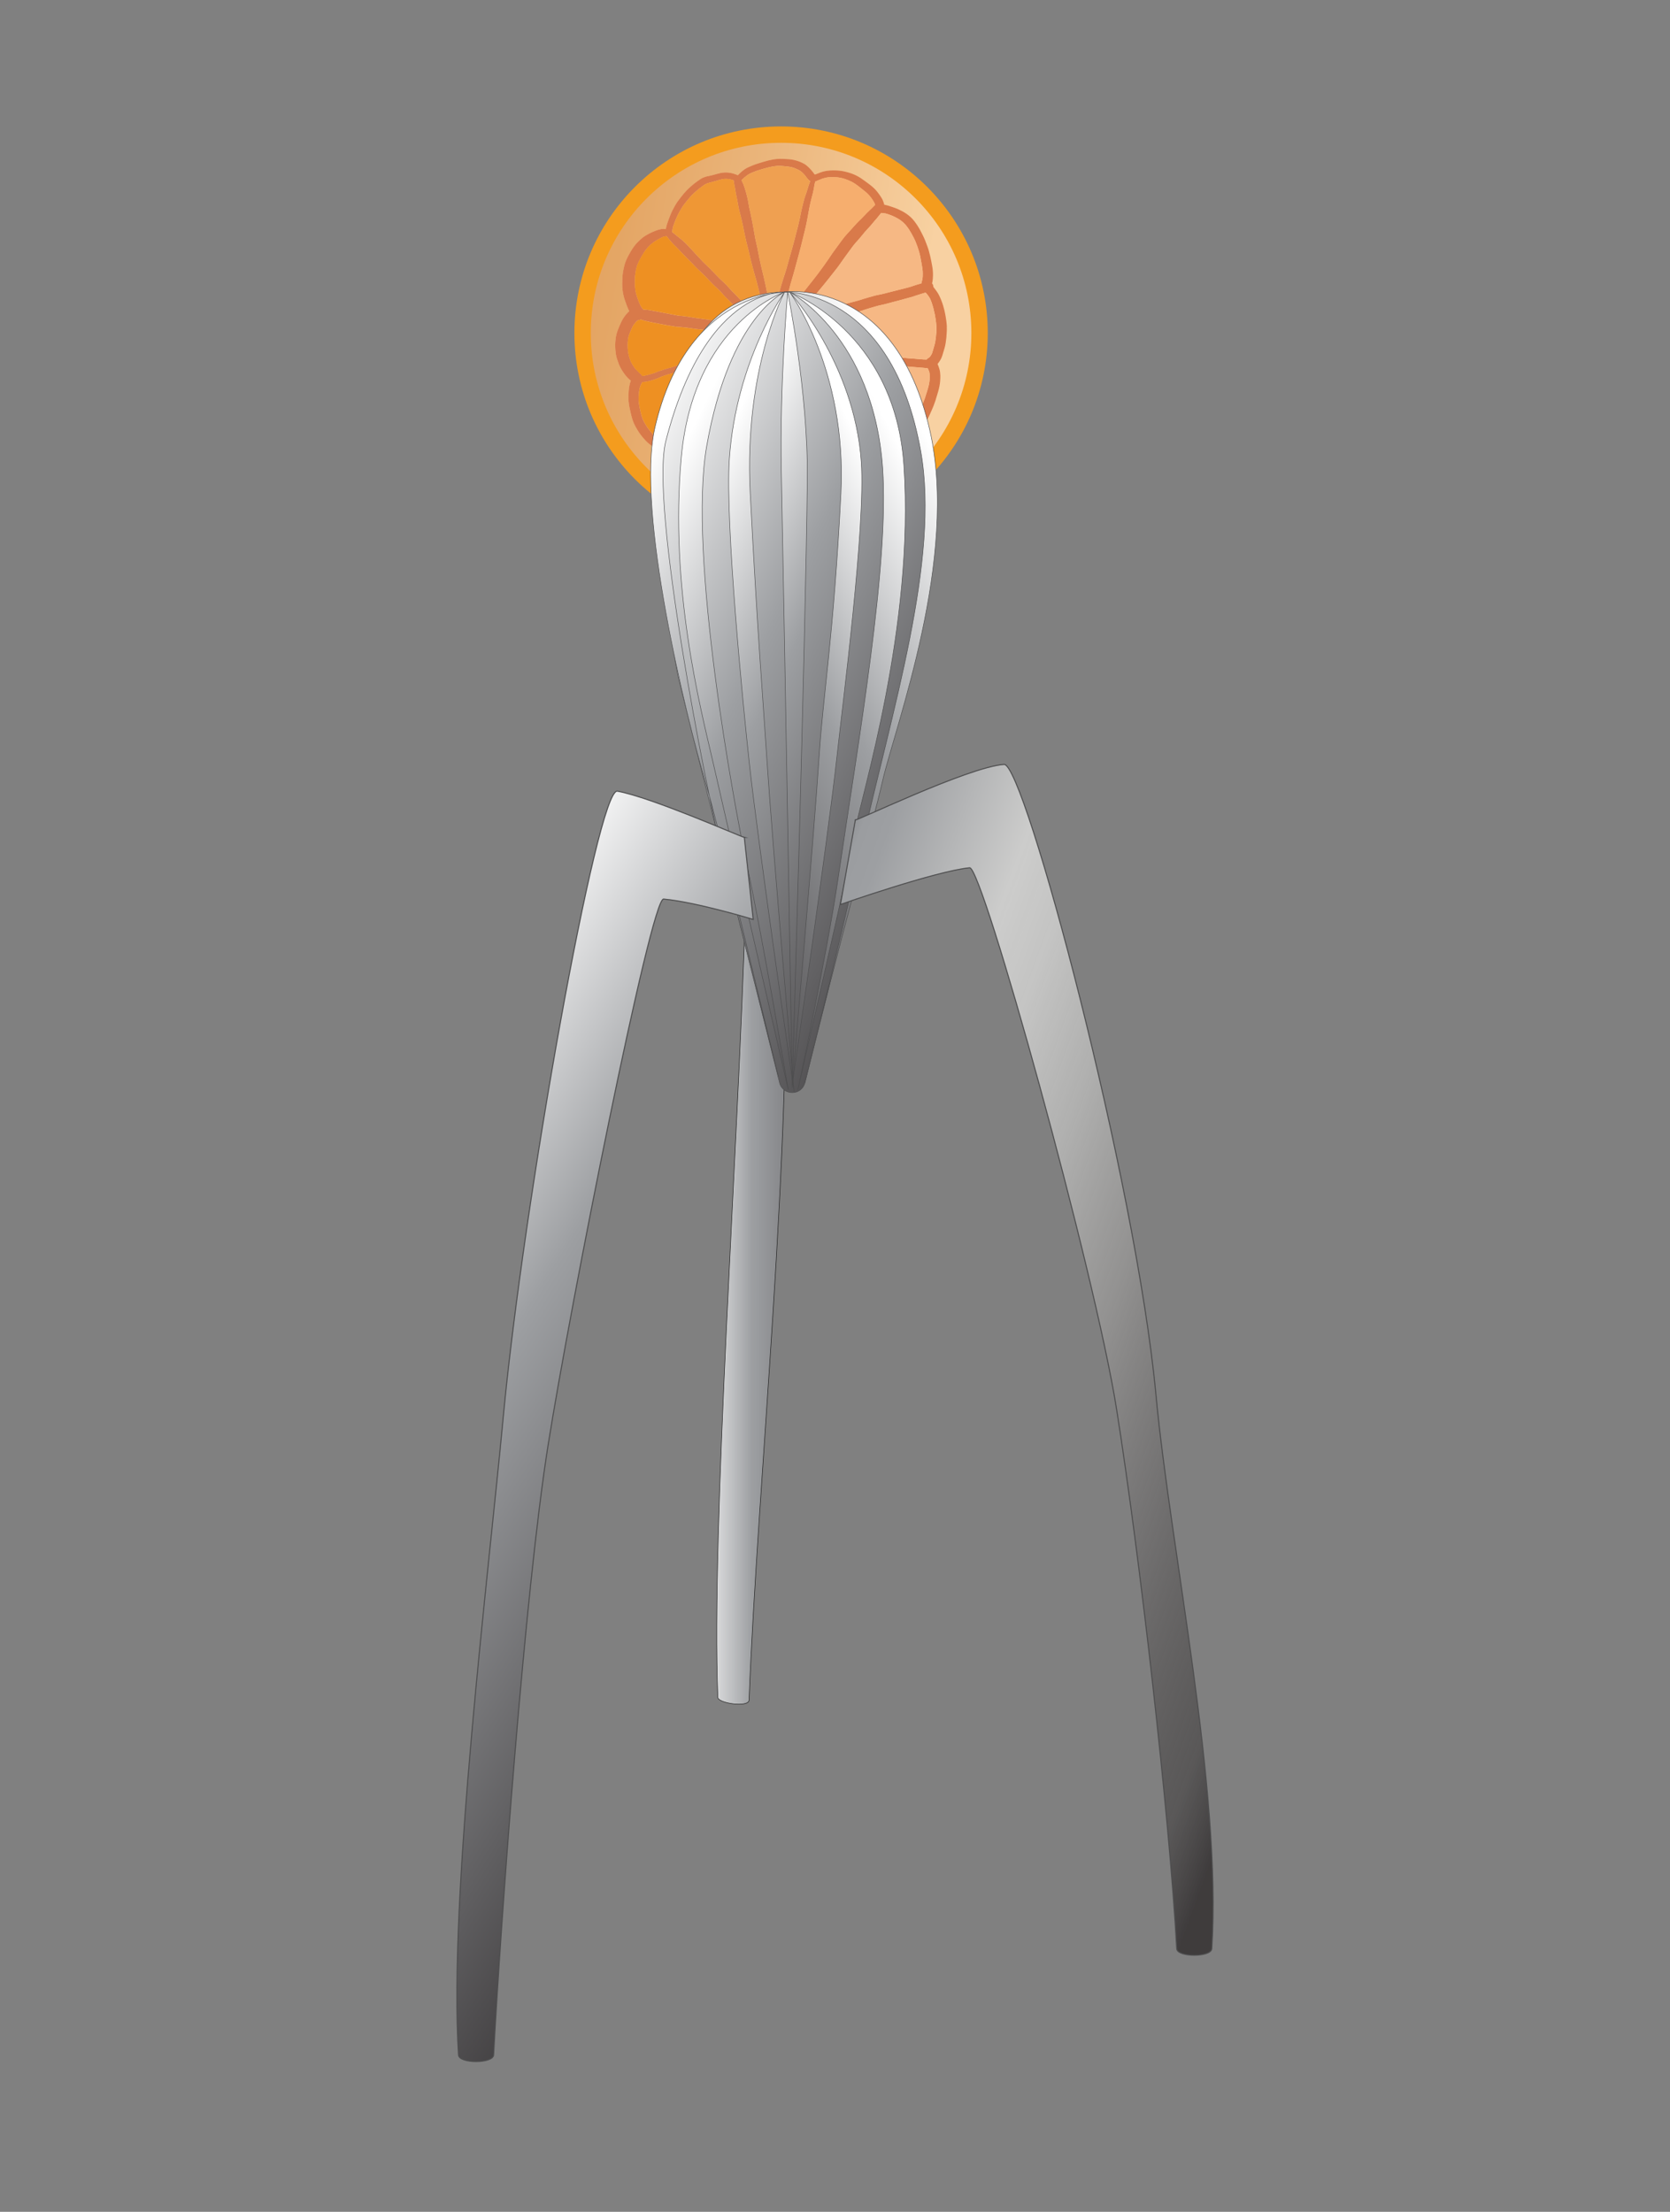 <?xml version="1.0" encoding="UTF-8"?>
<svg id="Camada_1" data-name="Camada 1" xmlns="http://www.w3.org/2000/svg" version="1.1" xmlns:xlink="http://www.w3.org/1999/xlink" viewBox="0 0 815.29 1080">
  <rect x="0" y="0" width="815.29" height="1080" fill="#808080" stroke="none"/>
  <defs>
    <style>
      .cls-1 {
        fill: url(#Gradiente_sem_nome_78-7);
      }

      .cls-1, .cls-2, .cls-3, .cls-4, .cls-5, .cls-6, .cls-7, .cls-8, .cls-9, .cls-10, .cls-11, .cls-12 {
        stroke-miterlimit: 10;
      }

      .cls-1, .cls-2, .cls-4, .cls-5, .cls-7, .cls-8, .cls-9, .cls-11, .cls-12 {
        stroke-width: .25px;
      }

      .cls-1, .cls-2, .cls-5, .cls-6, .cls-7, .cls-8, .cls-9, .cls-10, .cls-11, .cls-12 {
        stroke: #4d4d4e;
      }

      .cls-13 {
        fill: #f6ae6e;
      }

      .cls-13, .cls-14, .cls-15, .cls-16, .cls-17, .cls-18, .cls-19 {
        stroke-width: 0px;
      }

      .cls-14 {
        fill: #efa051;
      }

      .cls-2 {
        fill: url(#Gradiente_sem_nome_78-6);
      }

      .cls-3 {
        fill: url(#Gradiente_sem_nome_17);
        stroke: #f49c1e;
        stroke-width: 8px;
      }

      .cls-15 {
        fill: #ee9022;
      }

      .cls-4 {
        fill: url(#Gradiente_sem_nome_80);
        stroke: #191919;
      }

      .cls-5 {
        fill: url(#Gradiente_sem_nome_78-2);
      }

      .cls-16 {
        fill: #ef9735;
      }

      .cls-6 {
        fill: url(#Gradiente_sem_nome_83);
      }

      .cls-6, .cls-10 {
        stroke-width: .5px;
      }

      .cls-7 {
        fill: url(#Gradiente_sem_nome_78);
      }

      .cls-8 {
        fill: url(#Gradiente_sem_nome_78-5);
      }

      .cls-17 {
        fill: #fed6a6;
      }

      .cls-18 {
        fill: #d97a4a;
      }

      .cls-9 {
        fill: url(#Gradiente_sem_nome_78-4);
      }

      .cls-19 {
        fill: #f6b884;
      }

      .cls-10 {
        fill: url(#Gradiente_sem_nome_78-8);
      }

      .cls-11 {
        fill: url(#Gradiente_sem_nome_78-3);
      }

      .cls-12 {
        fill: url(#Gradiente_sem_nome_82);
      }
    </style>
    <linearGradient id="Gradiente_sem_nome_17" data-name="Gradiente sem nome 17" x1="255.07" y1="141.22" x2="446.17" y2="173.64" gradientUnits="userSpaceOnUse">
      <stop offset="0" stop-color="#e2a15d"/>
      <stop offset=".22" stop-color="#e4a665"/>
      <stop offset=".56" stop-color="#ebb67c"/>
      <stop offset=".99" stop-color="#f7d0a0"/>
      <stop offset="1" stop-color="#f8d1a2"/>
    </linearGradient>
    <linearGradient id="Gradiente_sem_nome_80" data-name="Gradiente sem nome 80" x1="183.76" y1="636.76" x2="591.02" y2="636.76" gradientUnits="userSpaceOnUse">
      <stop offset=".38" stop-color="#fff"/>
      <stop offset=".45" stop-color="#9d9fa2"/>
      <stop offset=".66" stop-color="#231f20"/>
    </linearGradient>
    <linearGradient id="Gradiente_sem_nome_82" data-name="Gradiente sem nome 82" x1="225.78" y1="256.02" x2="540.25" y2="410.63" gradientUnits="userSpaceOnUse">
      <stop offset=".15" stop-color="#fff"/>
      <stop offset=".45" stop-color="#9d9fa2"/>
      <stop offset="1" stop-color="#231f20"/>
    </linearGradient>
    <linearGradient id="Gradiente_sem_nome_78" data-name="Gradiente sem nome 78" x1="257.33" y1="274.89" x2="525.73" y2="406.86" gradientUnits="userSpaceOnUse">
      <stop offset=".2" stop-color="#fff"/>
      <stop offset=".45" stop-color="#9d9fa2"/>
      <stop offset="1" stop-color="#231f20"/>
    </linearGradient>
    <linearGradient id="Gradiente_sem_nome_78-2" data-name="Gradiente sem nome 78" x1="238.23" y1="265.75" x2="527.87" y2="408.15" xlink:href="#Gradiente_sem_nome_78"/>
    <linearGradient id="Gradiente_sem_nome_78-3" data-name="Gradiente sem nome 78" x1="-2431.64" y1="273.68" x2="-2168.29" y2="403.15" gradientTransform="translate(-1918.36) rotate(-180) scale(1 -1)" xlink:href="#Gradiente_sem_nome_78"/>
    <linearGradient id="Gradiente_sem_nome_78-4" data-name="Gradiente sem nome 78" x1="-2454.11" y1="299.68" x2="-2155.57" y2="446.46" gradientTransform="translate(-1925.29 26.6) rotate(178.44) scale(1 -1)" xlink:href="#Gradiente_sem_nome_78"/>
    <linearGradient id="Gradiente_sem_nome_78-5" data-name="Gradiente sem nome 78" x1="261.2" y1="275.61" x2="523.22" y2="404.43" xlink:href="#Gradiente_sem_nome_78"/>
    <linearGradient id="Gradiente_sem_nome_78-6" data-name="Gradiente sem nome 78" x1="-2468.67" y1="291.08" x2="-2155.92" y2="444.85" gradientTransform="translate(-1925.29 26.6) rotate(178.44) scale(1 -1)" xlink:href="#Gradiente_sem_nome_78"/>
    <linearGradient id="Gradiente_sem_nome_78-7" data-name="Gradiente sem nome 78" x1="166.29" y1="219.53" x2="476.07" y2="371.84" gradientTransform="translate(63.3 26.6) rotate(1.56)" xlink:href="#Gradiente_sem_nome_78"/>
    <linearGradient id="Gradiente_sem_nome_83" data-name="Gradiente sem nome 83" x1="282.24" y1="572.47" x2="662.85" y2="710.35" gradientUnits="userSpaceOnUse">
      <stop offset=".15" stop-color="#515254"/>
      <stop offset=".15" stop-color="#636466"/>
      <stop offset=".16" stop-color="#787a7c"/>
      <stop offset=".16" stop-color="#898a8d"/>
      <stop offset=".17" stop-color="#949699"/>
      <stop offset=".18" stop-color="#9b9da0"/>
      <stop offset=".21" stop-color="#9d9fa2"/>
      <stop offset=".37" stop-color="#cccccb"/>
      <stop offset=".44" stop-color="rgba(197, 197, 196, .99)" stop-opacity=".99"/>
      <stop offset=".54" stop-color="rgba(179, 179, 178, .96)" stop-opacity=".96"/>
      <stop offset=".66" stop-color="rgba(150, 149, 148, .91)" stop-opacity=".91"/>
      <stop offset=".79" stop-color="rgba(109, 107, 107, .83)" stop-opacity=".83"/>
      <stop offset=".94" stop-color="rgba(58, 55, 55, .74)" stop-opacity=".74"/>
      <stop offset="1" stop-color="#231f20" stop-opacity=".7"/>
    </linearGradient>
    <linearGradient id="Gradiente_sem_nome_78-8" data-name="Gradiente sem nome 78" x1="61.61" y1="560.96" x2="452.55" y2="806.43" xlink:href="#Gradiente_sem_nome_78"/>
  </defs>
  <g>
    <circle class="cls-3" cx="381.32" cy="162.63" r="96.9"/>
    <g>
      <path class="cls-17" d="M382.69,247.66c-1.34-.04-2.68-.04-4.01-.1-.8-.03-1.6-.09-2.4-.13-.94-.05-1.88-.11-2.82-.24-.98-.13-1.97-.25-2.95-.41-.98-.17-1.91-.49-2.84-.82-.8-.27-1.62-.51-2.38-.9-.69-.37-1.33-.84-1.94-1.33-.45-.36-.88-.75-1.26-1.18-.04,0-.07,0-.11,0-.3,0-.59-.06-.88-.18-.59-.25-1.07-.76-1.28-1.37-.31.06-.62.12-.93.18-.72.14-1.43.24-2.16.31-.84.09-1.67.2-2.5.3-.87.1-1.73.1-2.6.09-.85-.01-1.69-.05-2.53-.12-1.63-.14-3.23-.57-4.82-.94-.85-.2-1.69-.41-2.51-.69-.81-.27-1.61-.59-2.42-.89-.73-.27-1.46-.52-2.17-.85-.76-.35-1.49-.74-2.19-1.2-.75-.49-1.44-1.05-2.14-1.61-.7-.56-1.4-1.11-2.07-1.71-.63-.57-1.21-1.18-1.75-1.83-.57-.68-1.05-1.43-1.53-2.18-.48-.76-.99-1.51-1.43-2.29-.27-.48-.52-.96-.71-1.48-.18-.48-.33-.96-.48-1.45-.13-.42-.25-.85-.39-1.27-.13-.4-.26-.8-.35-1.21-.1-.46-.18-.93-.22-1.4-.41-.18-.82-.34-1.24-.49-.79-.29-1.54-.63-2.28-1.04-.75-.41-1.44-.93-2.12-1.43-.65-.48-1.3-.96-1.91-1.5-.74-.65-1.39-1.38-2.04-2.12-1.1-1.26-2.11-2.59-2.99-4.02-.96-1.58-1.87-3.22-2.45-4.98-.56-1.69-.96-3.44-1.33-5.19-.38-1.8-.71-3.6-.71-5.45,0-1.68.03-3.37.26-5.03.14-1.04.34-2.07.69-3.07.06-.18.13-.35.2-.52-.47-.39-.94-.79-1.37-1.22-1.27-1.27-2.28-2.75-3.21-4.28-.49-.81-.93-1.66-1.26-2.55-.34-.9-.66-1.82-.95-2.74-.55-1.73-.75-3.59-.81-5.4-.06-1.71.03-3.42.3-5.11.14-.88.36-1.74.63-2.58.28-.88.65-1.72,1-2.56.31-.73.61-1.46.95-2.17.21-.44.44-.88.68-1.31.25-.44.55-.86.83-1.28.52-.76,1.12-1.46,1.75-2.13.21-.22.44-.43.68-.63-.06-.11-.11-.21-.16-.32-.71-1.45-1.25-3-1.8-4.51-.67-1.82-1.1-3.72-1.33-5.65-.2-1.71-.15-3.44-.09-5.15.01-.34.02-.68.05-1.02.01-.27.04-.55.07-.82.04-.4.09-.81.15-1.21.15-.98.34-1.95.56-2.91.22-.96.5-1.9.85-2.83.34-.88.76-1.73,1.21-2.57.85-1.59,1.75-3.18,2.84-4.63.47-.63.97-1.25,1.52-1.82.54-.57,1.12-1.1,1.69-1.63.31-.29.65-.56.97-.84.37-.32.82-.58,1.23-.85.66-.43,1.36-.81,2.07-1.18.77-.41,1.58-.75,2.39-1.09.79-.33,1.59-.61,2.41-.84.77-.22,1.58-.32,2.38-.29.29.01.58.05.87.11.02-.15.05-.31.07-.46.12-.69.27-1.35.5-2.01.52-1.53,1.08-3.05,1.68-4.56.62-1.53,1.38-3,2.2-4.43.83-1.46,1.82-2.82,2.88-4.14.91-1.14,1.83-2.29,2.83-3.34.51-.54,1.06-1.04,1.61-1.54.57-.51,1.14-1.01,1.72-1.49.53-.43,1.08-.84,1.63-1.24.63-.46,1.26-.91,1.92-1.33.68-.43,1.42-.74,2.18-1,.66-.22,1.35-.33,2.03-.47,1.21-.26,2.4-.61,3.6-.94.58-.16,1.15-.32,1.74-.44.71-.15,1.4-.24,2.12-.28.6-.04,1.2.01,1.8.06.66.05,1.3.18,1.94.34.61.16,1.22.36,1.81.58.3.11.59.24.89.37.4-.39.78-.8,1.19-1.19.59-.56,1.23-1.08,1.89-1.55,1.32-.94,2.8-1.53,4.29-2.13,1.57-.64,3.22-1.07,4.82-1.6,1.61-.52,3.28-.91,4.94-1.23,1.72-.33,3.49-.33,5.23-.28,1.67.04,3.36.13,5,.5,1.79.4,3.57,1.06,5.16,1.99.73.43,1.39.99,2,1.58.65.62,1.27,1.29,1.83,2,.35.45.68.92,1.04,1.36.06.06.12.12.18.18,0,0,.02.01.02.02.03,0,.06,0,.09-.01.12-.03.24-.07.36-.11.7-.26,1.38-.56,2.08-.83.76-.29,1.53-.51,2.32-.68,1.73-.38,3.54-.43,5.31-.39,1.79.04,3.55.3,5.28.77,1.59.43,3.18.94,4.65,1.67.82.41,1.63.85,2.39,1.36.75.5,1.47,1.02,2.18,1.55.69.52,1.39,1.02,2.08,1.54.74.55,1.44,1.16,2.11,1.79,1.21,1.14,2.23,2.5,3.16,3.88.5.75.97,1.54,1.31,2.38.24.6.42,1.21.6,1.82.45.11.92.18,1.37.3.78.2,1.54.49,2.31.74.83.27,1.65.55,2.45.89.84.35,1.65.75,2.46,1.16,1.55.79,2.98,1.8,4.28,2.97.66.6,1.25,1.29,1.8,1.99.59.76,1.13,1.55,1.65,2.35.97,1.51,1.78,3.13,2.58,4.74.76,1.52,1.36,3.12,1.95,4.71.31.84.61,1.68.86,2.54.24.84.46,1.69.66,2.54.4,1.68.72,3.39,1.02,5.09.27,1.51.4,3.04.37,4.57-.02.9-.06,1.79-.2,2.67-.06.39-.14.78-.24,1.17.11.12.21.25.29.39.16.27.26.58.31.89.02.15.02.29.02.43.05.06.11.13.16.19.46.56.89,1.15,1.31,1.74.5.7.96,1.43,1.35,2.2.38.76.71,1.55,1.03,2.34,1.29,3.22,2.03,6.65,2.48,10.08.13.96.21,1.91.27,2.88.05.84.01,1.69-.02,2.54-.06,1.75-.24,3.52-.51,5.25-.14.88-.31,1.76-.56,2.62-.23.8-.49,1.6-.72,2.41-.24.85-.48,1.71-.85,2.51-.41.89-.95,1.72-1.55,2.49-.1.12-.2.24-.3.36.03.08.07.16.1.23.33.78.62,1.58.85,2.4.27.96.37,1.97.4,2.97.03.91-.01,1.84-.08,2.75-.13,1.7-.48,3.36-.94,5-.23.83-.49,1.65-.74,2.47-.24.77-.45,1.55-.7,2.31-.55,1.66-1.22,3.27-1.92,4.87-.7,1.61-1.43,3.21-2.3,4.74-.46.81-1.04,1.56-1.6,2.3-.52.69-1.04,1.38-1.56,2.06-.99,1.32-2.1,2.56-3.29,3.71-.41.4-.84.78-1.29,1.14-.43.34-.88.66-1.32.99-.82.63-1.6,1.3-2.42,1.93-.49.38-1,.76-1.55,1.06-.52.29-1.05.54-1.6.77-.34.15-.69.29-1.04.4,0,.06,0,.11,0,.17-.01.64-.07,1.25-.2,1.88-.14.63-.39,1.25-.61,1.85-.27.71-.58,1.4-.88,2.1-.35.78-.72,1.57-1.18,2.3-.43.67-.89,1.32-1.41,1.92-.57.68-1.17,1.33-1.81,1.95-.64.61-1.31,1.19-1.99,1.75-1.32,1.09-2.65,2.15-4.07,3.1-.72.48-1.44.93-2.19,1.36-.74.42-1.52.79-2.3,1.14-1.5.68-2.99,1.39-4.51,2.03-.77.32-1.55.62-2.32.93-.75.3-1.48.62-2.23.91-1.3.52-2.64,1-4.01,1.32-.74.18-1.49.29-2.24.42-.74.12-1.48.23-2.23.25-.72.03-1.45-.04-2.16-.14-.71-.1-1.43-.25-2.11-.47-.6-.2-1.17-.45-1.73-.74-.16-.08-.31-.18-.46-.28,0,0-.01,0-.02,0-.07,0-.14.02-.21.03-.07.02-.14.04-.21.06-.24.09-.47.19-.69.3-.43.22-.86.45-1.28.69-.67.39-1.33.79-2.02,1.13-.6.3-1.22.57-1.83.83-.84.35-1.7.58-2.59.76-.82.16-1.65.25-2.49.29-.22.01-.44.02-.65.02-.47,0-.95-.02-1.42-.03ZM382.41,243.49c.75,0,1.51.02,2.26-.02.52-.05,1.04-.13,1.55-.23.42-.09.83-.2,1.24-.33.74-.27,1.46-.62,2.16-.97.89-.46,1.72-1,2.55-1.56.17-.11.34-.22.51-.33.02-.02.05-.03.07-.05.05-.03.1-.06.15-.09,0,0,.02-.01.03-.02,0,0,.01,0,.02,0,.03-.02.06-.04.09-.06.01,0,.03-.02.04-.02.04-.02.08-.05.12-.07.05-.03.1-.06.15-.09-.06-.23-.12-.46-.18-.69-.23-.88-.44-1.76-.67-2.64-.25-.94-.47-1.89-.65-2.85-.18-.95-.33-1.91-.52-2.86-.63-2.96-1.47-5.87-2.1-8.83-.66-3.07-1.41-6.12-2.1-9.18-.35-1.57-.74-3.14-1.09-4.71-.35-1.53-.68-3.07-1.03-4.6-.34-1.49-.65-2.98-.96-4.47-.33-1.6-.71-3.19-1.02-4.79-.35-1.79-.63-3.59-.98-5.38-.31-1.48-.66-2.95-1-4.43-.36-1.57-.69-3.14-1.06-4.71-.37-1.54-.8-3.07-1.21-4.6-.07-.27-.15-.54-.22-.82-.13-.49-.27-.99-.4-1.48-.01-.05-.03-.1-.04-.15-.07-.27-.15-.54-.22-.82-.04.2-.09.4-.13.6,0,.04-.02.09-.03.13,0,.03-.01.07-.02.1-.02.11-.05.21-.07.32-.06.29-.13.58-.19.88-.02.09-.04.19-.06.28,0,0,0,.01,0,.02-.02.07-.03.15-.05.22-.04.16-.07.32-.11.48-.07.34-.15.67-.22,1.01-.23,1.04-.45,2.09-.66,3.14-.62,3.05-1.25,6.11-1.73,9.19-.25,1.62-.48,3.25-.76,4.87-.27,1.52-.59,3.04-.89,4.56-.31,1.6-.61,3.2-.9,4.8-.27,1.52-.52,3.04-.77,4.57-.26,1.59-.54,3.18-.78,4.77-.24,1.58-.47,3.16-.72,4.73-.32,1.96-.68,3.9-1.02,5.85-.17.99-.35,1.98-.55,2.97-.21,1.04-.44,2.08-.66,3.11-.25,1.22-.48,2.43-.78,3.64-.3,1.2-.65,2.39-.98,3.58-.3,1.07-.66,2.13-.93,3.21-.06.23-.11.45-.17.68.02.03.04.06.06.09.03.04.05.08.08.11.01.02.03.04.05.06.01.02.03.03.04.05,0,0,0,0,0,0,.03.03.05.07.08.1.09.1.19.19.29.29.35.29.71.56,1.08.81.28.18.56.36.86.51.19.09.38.16.58.24.74.25,1.49.5,2.23.76-.09-.03-.17-.06-.26-.09.41.14.83.26,1.25.36.91.17,1.84.28,2.75.41.73.11,1.46.19,2.19.24.62.04,1.24.08,1.86.12,1.11.07,2.22.1,3.34.09.09,0,.17,0,.26,0,.32,0,.65,0,.97,0ZM382.5,174.51c.39,1.53.79,3.06,1.16,4.6.36,1.5.69,3,1.05,4.5.38,1.57.77,3.13,1.1,4.71.33,1.57.6,3.15.91,4.71.33,1.55.7,3.09,1.03,4.63.31,1.45.63,2.89.96,4.33.37,1.59.72,3.18,1.09,4.77.35,1.52.73,3.04,1.05,4.58.12.57.24,1.15.35,1.72.32,1.52.66,3.03.98,4.54.31,1.52.57,3.06.88,4.59.38,1.81.81,3.62,1.21,5.43.22.96.42,1.92.61,2.89.18.92.33,1.85.51,2.76.24,1.14.54,2.26.79,3.4.13.62.3,1.24.47,1.85.01.05.03.1.04.14h0s0,0,0,0c.02,0,.04,0,.07,0h0s.05,0,.07,0c0,0,0,0,.01,0,.03,0,.05,0,.08.01.03,0,.05,0,.08.01,0,0,0,0,0,0,.02,0,.03,0,.05,0,.02,0,.04,0,.07.01,0,0,.02,0,.03,0,.03,0,.06.01.09.02.02,0,.05.01.08.02.03,0,.05.01.08.02.05.02.1.03.15.05,0,0,0,0,0,0,.03,0,.05.02.08.03,0,0,0,0,.01,0,.03.01.06.02.08.03.03.01.06.03.1.04.03.01.06.03.1.04,0,0,.01,0,.02,0,0,0,.01,0,.02,0,0,0,0,0,.01,0,.02.01.04.02.06.03.02.01.05.03.07.04.33.18.58.45.85.71.02.01.04.03.05.04.1.06.19.12.3.17.18.09.37.16.56.24.29.09.59.17.89.24.4.07.8.13,1.21.16.26.01.53.01.79,0,.89-.09,1.78-.26,2.65-.43.83-.18,1.64-.42,2.44-.69.95-.34,1.88-.73,2.8-1.12,1.01-.42,2.03-.81,3.04-1.23,1.01-.42,2.01-.88,3.02-1.33.93-.42,1.87-.82,2.8-1.26.94-.49,1.84-1.03,2.73-1.61.75-.51,1.48-1.05,2.18-1.62.71-.58,1.41-1.17,2.1-1.77.56-.51,1.09-1.05,1.61-1.61.45-.52.87-1.06,1.27-1.62.26-.4.5-.82.73-1.24.49-1.03.94-2.08,1.32-3.15.16-.46.31-.93.41-1.41.09-.45.16-.89.2-1.35,0-.07,0-.13,0-.2-.06-.19-.1-.37-.14-.58-.03-.17-.05-.35-.05-.53h0s0-.08,0-.11c0-.03,0-.06,0-.09,0,0,0-.02,0-.02,0-.01,0-.03,0-.04,0,0,0,0,0,0,0,0,0,0,0,0,0-.02,0-.04,0-.07,0,0,0-.02,0-.02,0,0,0,0,0-.01,0,0,0,0,0,0,0-.01,0-.02,0-.03,0,0,0,0,0,0,0,0,0-.01,0-.02,0-.03.01-.07.02-.1-.11-.09-.22-.17-.32-.26-.84-.7-1.63-1.45-2.44-2.18-.62-.53-1.27-1.01-1.91-1.52-.79-.63-1.54-1.3-2.29-1.98-1.63-1.42-3.31-2.79-5.06-4.06-.9-.65-1.77-1.34-2.63-2.05-.88-.73-1.77-1.45-2.64-2.19-1.66-1.41-3.29-2.86-4.95-4.27-.88-.75-1.74-1.51-2.6-2.27-.81-.72-1.59-1.46-2.4-2.18-1.27-1.1-2.56-2.19-3.82-3.31-1.3-1.17-2.58-2.37-3.88-3.54-.79-.69-1.6-1.38-2.34-2.13-.79-.79-1.52-1.62-2.29-2.43-1.51-1.57-3.17-3-4.77-4.48-.84-.78-1.67-1.58-2.51-2.35-.8-.73-1.6-1.47-2.39-2.21-.09-.08-.18-.17-.27-.25,0,0,0,0-.01-.01-.04-.04-.08-.08-.12-.12.08.3.15.6.23.9ZM371.95,174.35c-.15.17-.29.33-.44.5,0,0-.01.01-.02.02-.01.01-.02.03-.04.04-.16.18-.33.37-.49.55-.81.91-1.64,1.8-2.46,2.7-1.71,1.88-3.41,3.77-5.12,5.64-.85.93-1.72,1.83-2.61,2.71-.87.86-1.77,1.69-2.65,2.53-1.86,1.76-3.68,3.55-5.5,5.36-1.78,1.77-3.43,3.68-5.13,5.52-1.65,1.78-3.29,3.58-4.91,5.39-.78.88-1.58,1.74-2.41,2.57-.86.85-1.74,1.68-2.63,2.51-1.72,1.59-3.41,3.21-5.13,4.79-.94.86-1.9,1.7-2.76,2.65-.45.52-.88,1.06-1.33,1.59-.03.04-.06.07-.09.11,0,.04,0,.07.01.11,0,.01,0,.02,0,.03,0,0,0,.01,0,.02,0,.05.01.11.02.16.04.36.09.73.15,1.09.14.57.33,1.13.51,1.7.17.55.33,1.11.51,1.66.09.23.19.46.29.69.29.55.63,1.07.96,1.59.37.58.73,1.16,1.11,1.74.31.44.63.86.97,1.27.44.49.91.94,1.4,1.38.54.47,1.09.93,1.63,1.38.6.51,1.21,1,1.85,1.45.33.21.67.41,1.01.59.64.31,1.29.59,1.94.85.77.3,1.54.61,2.32.9,1.53.51,3.11.86,4.69,1.19.75.15,1.51.26,2.27.33,1.07.06,2.16.09,3.24.04.63-.05,1.25-.16,1.88-.24.67-.09,1.35-.14,2.03-.22,1-.12,1.98-.37,2.98-.48.14-.01.28-.03.42-.04.01,0,.02,0,.04,0,.06,0,.13-.01.19-.02,0,0,0,0,.01,0,.06,0,.12,0,.18-.01,0,0,.01,0,.02,0,0,0,.01,0,.02,0,0-.02.01-.04.02-.06.01-.04.03-.08.04-.12.01-.04.03-.09.04-.13.03-.08.05-.15.08-.23.08-.24.17-.48.26-.71.29-.9.53-1.82.77-2.73.26-.96.5-1.92.7-2.89.31-1.58.62-3.16.94-4.74.3-1.48.55-2.96.81-4.45.26-1.52.55-3.03.8-4.55.26-1.57.48-3.15.73-4.73.25-1.6.53-3.19.8-4.78.54-3.13,1.07-6.25,1.66-9.37.3-1.57.61-3.13.9-4.7.29-1.56.49-3.14.74-4.71.03-.18.06-.36.09-.55.02-.13.04-.25.06-.38,0-.05.02-.11.03-.17,0-.05.02-.1.03-.16,0-.06.02-.12.03-.18,0-.04.01-.08.02-.12.02-.13.04-.27.07-.4.03-.2.07-.39.1-.59.02-.13.05-.26.07-.38.02-.12.04-.23.06-.35.07-.36.13-.73.2-1.09.04-.21.08-.41.12-.62.04-.21.08-.41.12-.62.04-.21.08-.41.12-.62.04-.21.08-.41.12-.62.04-.21.08-.41.12-.62.02-.12.05-.25.07-.37.03-.13.05-.27.08-.4.03-.16.06-.31.09-.47h0c.04-.21.08-.41.13-.62s.08-.41.13-.62c.04-.2.08-.4.12-.59.07-.34.14-.69.21-1.03.05-.23.1-.46.15-.7,0-.03.01-.06.02-.1.05-.23.1-.45.14-.68.04-.18.08-.36.12-.54.08-.36.15-.72.23-1.08-.35.4-.71.81-1.06,1.21ZM313.6,186.6c-.08.13-.16.27-.24.4-.15.25-.29.51-.43.77-.15.32-.29.63-.41.96-.13.41-.23.82-.33,1.24-.17.96-.28,1.93-.35,2.91-.05.96-.1,1.92-.06,2.89.11,1.18.32,2.35.55,3.51.33,1.54.67,3.08,1.14,4.59.21.57.45,1.13.71,1.67.55,1.06,1.15,2.09,1.8,3.08.71,1.01,1.49,1.95,2.3,2.88.41.46.84.9,1.3,1.32.82.68,1.67,1.31,2.54,1.92.48.32.98.61,1.49.87.68.33,1.37.65,2.04,1.02.19.1.37.21.56.32.04-.07.08-.14.13-.21.04-.07.08-.13.12-.2s.08-.13.12-.2c.71-1.1,1.56-2.1,2.47-3.03,1.65-1.69,3.31-3.37,4.93-5.09,1.45-1.53,2.94-3.03,4.34-4.62,1.32-1.51,2.6-3.06,3.93-4.57.09-.1.17-.19.26-.29.09-.1.17-.19.26-.29.02-.02.04-.05.06-.07.09-.11.19-.21.28-.32.29-.32.57-.65.86-.97.14-.16.28-.31.41-.47.09-.1.17-.2.26-.3.08-.09.16-.18.24-.28.07-.08.14-.16.21-.23.87-.99,1.74-1.98,2.63-2.95.82-.89,1.69-1.75,2.55-2.61,1.83-1.8,3.65-3.61,5.5-5.38.91-.87,1.82-1.75,2.7-2.65.88-.9,1.72-1.83,2.57-2.75,1.72-1.88,3.41-3.78,5.11-5.68.45-.5.89-1,1.33-1.5.13-.15.27-.3.4-.46.04-.05.09-.1.13-.15,0,0,0,0,.01-.01.04-.05.08-.1.13-.15.04-.05.08-.1.12-.14.02-.03.05-.05.07-.08.07-.08.13-.15.2-.23.04-.05.09-.1.13-.15.01-.02.03-.03.04-.05.11-.13.23-.27.34-.4,0,0,.01-.01.02-.02-.09.04-.18.07-.27.11-.31.12-.62.25-.93.37-.04.02-.09.03-.13.05-.02,0-.04.02-.06.02-.09.03-.17.07-.26.1-.02,0-.04.02-.06.02,0,0,0,0-.01,0-.02,0-.05.02-.08.03-.14.05-.27.1-.41.15-1.33.48-2.7.88-4.05,1.31-1.83.58-3.65,1.18-5.46,1.8-1.27.45-2.53.89-3.81,1.29-1.22.38-2.45.76-3.67,1.13-1.29.4-2.59.74-3.89,1.08-1.29.34-2.59.64-3.9.91-.02,0-.03,0-.05.01-.03,0-.06.01-.09.02-.02,0-.05.01-.07.02-.16.03-.32.06-.48.1-.23.05-.47.09-.7.14-.2.04-.4.08-.59.12-.04,0-.07.01-.11.02-.05.01-.11.02-.17.03-.13.02-.25.05-.38.07h0c-.05.01-.1.02-.16.03-.08.01-.16.03-.23.04-.09.02-.17.03-.26.05-.07.01-.14.03-.21.04-.32.06-.64.12-.96.18-.11.02-.21.04-.32.06-.18.03-.37.07-.55.11-.18.04-.37.07-.55.11-.5.11-.98.24-1.47.39-.56.17-1.11.37-1.67.54-.57.16-1.14.3-1.71.45-.58.15-1.15.32-1.72.5-.53.17-1.06.34-1.6.47-.55.13-1.1.25-1.65.4-.57.16-1.13.35-1.69.55-.48.17-.97.33-1.45.49-1.02.38-1.97.9-3,1.27-.53.19-1.07.37-1.61.54-.48.15-.95.32-1.43.44-.5.12-1,.2-1.5.29-.49.09-.98.19-1.47.2-.06,0-.13,0-.19,0-.04,0-.07,0-.11,0,0,0,0,0-.01,0-.02,0-.05,0-.07,0,0,0-.01,0-.02,0-.03,0-.06,0-.1,0-.02,0-.04,0-.06,0,0,0,0,0,0,0h0s-.02.04-.04.07ZM396.27,179.89c.47.47.93.95,1.4,1.42.41.41.85.8,1.28,1.19.92.8,1.85,1.6,2.76,2.41.93.83,1.85,1.69,2.78,2.52.94.82,1.9,1.63,2.84,2.45,1.08.94,2.13,1.93,3.2,2.88.09.08.17.15.26.23,1.61,1.41,3.25,2.79,4.88,4.17.83.71,1.67,1.42,2.51,2.11.89.73,1.79,1.45,2.68,2.18,1.49,1.22,3.09,2.27,4.57,3.49.75.62,1.51,1.24,2.25,1.88.75.64,1.46,1.3,2.2,1.95.88.76,1.8,1.47,2.65,2.26.76.71,1.5,1.44,2.27,2.14.39.34.8.66,1.22.95.14.09.28.18.42.26.04.02.07.04.11.06.08-.04.16-.09.24-.14.08-.05.16-.09.23-.14.83-.59,1.59-1.26,2.37-1.92.79-.66,1.62-1.25,2.4-1.91.73-.66,1.4-1.38,2.06-2.11.62-.72,1.19-1.48,1.75-2.24.61-.81,1.22-1.62,1.8-2.45.34-.54.65-1.08.94-1.65.58-1.19,1.1-2.4,1.62-3.61.52-1.21,1.02-2.42,1.47-3.66.38-1.13.72-2.26,1.08-3.39.38-1.19.72-2.4.99-3.62.14-.74.25-1.48.32-2.24.04-.75.06-1.5.04-2.26-.03-.38-.08-.75-.15-1.12-.07-.26-.14-.51-.22-.77-.15-.39-.31-.77-.49-1.15-.05-.09-.1-.19-.15-.28-.09-.01-.17-.02-.25-.03-.21-.03-.42-.05-.63-.07-.08,0-.17-.02-.25-.03-.02,0-.04,0-.05,0-.1,0-.19-.02-.29-.03-.06,0-.13-.01-.19-.02-.08,0-.16-.01-.23-.02-.06,0-.11,0-.17-.01-.1,0-.2-.01-.3-.02-.02,0-.04,0-.06,0-.14-.01-.29-.02-.43-.03-.6-.05-1.2-.1-1.8-.14-.77-.05-1.54-.14-2.31-.2-.67-.04-1.35-.07-2.02-.15-.64-.07-1.28-.17-1.92-.24-.64-.07-1.28-.13-1.91-.21-.67-.09-1.34-.2-2-.32-1.27-.23-2.53-.46-3.8-.68-.62-.11-1.23-.2-1.85-.3-.72-.11-1.43-.26-2.14-.4-.92-.18-1.85-.29-2.77-.46-1.04-.19-2.06-.51-3.1-.73-.71-.14-1.42-.29-2.11-.48-.74-.21-1.48-.41-2.23-.57-.61-.12-1.22-.25-1.83-.39-.67-.16-1.34-.35-2.01-.5-.71-.16-1.42-.32-2.13-.49-.63-.15-1.26-.33-1.9-.47-.74-.14-1.49-.24-2.24-.38-.92-.17-1.81-.44-2.72-.65-.79-.14-1.59-.23-2.38-.36-.84-.14-1.66-.34-2.49-.51-1.38-.24-2.78-.37-4.15-.64-.7-.14-1.4-.27-2.11-.39-.71-.12-1.42-.21-2.13-.32-1.42-.23-2.83-.48-4.24-.73-1.51-.27-3.01-.54-4.51-.88-.46-.1-.93-.21-1.39-.32-.26-.06-.52-.12-.78-.18-.12-.03-.24-.06-.36-.08h0s.1.1.15.14c.08.07.15.15.23.22.22.21.43.42.64.64.83.84,1.66,1.68,2.54,2.46.42.37.83.74,1.25,1.1,1.91,1.68,3.79,3.4,5.7,5.09-.08-.07-.16-.14-.24-.21,1.13,1,2.25,2.01,3.31,3.09ZM311.86,156.25s-.02,0-.03,0c-.13.05-.26.11-.38.17-.11.06-.21.13-.32.19-.06.05-.12.09-.19.14-.23.22-.45.44-.67.67-.31.38-.61.77-.9,1.17-.21.33-.42.67-.61,1.02-.6,1.23-1.14,2.5-1.62,3.78-.15.45-.27.91-.38,1.37-.14.78-.24,1.55-.3,2.34-.05.99-.04,1.97,0,2.96.08.92.18,1.84.34,2.75.23,1.03.55,2.05.88,3.05.13.33.26.65.41.97.44.85.95,1.66,1.47,2.46.25.36.53.71.81,1.05.79.86,1.65,1.64,2.5,2.44.02.02.04.04.06.06,0,0,.02.02.03.03,0,0,0,0,.01.01,0,0,0,0,.01.01,0,0,0,0,0,0,0,0,.02.02.02.02,0,0,.01.01.02.02,0,0,.02.02.03.03,0,0,.01.01.02.02h0s.02.02.02.03c0,0,.02.02.03.03,0,0,.02.02.02.02.01.01.02.02.03.04.01.01.02.02.03.03,0,0,0,0,.01.01,0,0,0,0,.01.01,0,0,.01.01.02.02.02.03.04.05.06.08,0,0,0,0,0,0,.03.04.05.07.08.11,0,0,0,.01.01.02,0,0,0,.01.01.02,0,0,0,0,0,0,0,0,0,0,0,0,0,.01.01.02.02.03,0,0,0,0,0,.01,0,.01.02.03.03.04,0,0,0,0,0,0,0,0,0,0,0,0,0,.01.02.02.02.04,0,.02.02.03.03.05.07,0,.15,0,.22,0,.19-.02.38-.04.57-.08.37-.08.73-.17,1.09-.25.42-.09.83-.18,1.24-.3.86-.26,1.74-.5,2.59-.77.74-.27,1.45-.62,2.19-.89.79-.3,1.61-.53,2.41-.79.77-.25,1.54-.5,2.33-.7.78-.2,1.55-.39,2.32-.65.66-.23,1.32-.46,1.99-.66.68-.2,1.37-.4,2.04-.63.65-.23,1.29-.48,1.94-.68.61-.19,1.24-.32,1.86-.45,1.32-.28,2.63-.59,3.94-.92,1.38-.34,2.75-.67,4.12-1.05,1.3-.37,2.6-.76,3.88-1.2,1.29-.46,2.58-.92,3.86-1.41,1.35-.52,2.69-1.09,4.03-1.64,1.42-.57,2.84-1.13,4.27-1.67,1.3-.49,2.62-.95,3.92-1.45,1.32-.51,2.59-1.13,3.88-1.71.61-.27,1.23-.55,1.84-.82-.18-.02-.36-.05-.55-.08-.06,0-.12-.02-.18-.03-.05,0-.1-.01-.14-.02-.05,0-.1-.02-.16-.02-.1-.01-.2-.03-.3-.05-1.07-.17-2.14-.3-3.21-.42-1.04-.12-2.09-.23-3.13-.35-1.08-.13-2.14-.39-3.2-.62-.62-.11-1.24-.2-1.86-.29-.67-.1-1.33-.22-1.99-.32-.68-.1-1.36-.15-2.04-.22-.7-.08-1.39-.19-2.09-.29-.75-.11-1.5-.2-2.26-.31-.71-.1-1.41-.25-2.12-.34-.69-.09-1.39-.15-2.09-.22-.7-.08-1.39-.19-2.08-.3-.87-.13-1.75-.2-2.62-.29-.85-.09-1.7-.23-2.54-.36-1.54-.24-3.1-.45-4.66-.57-.8-.05-1.6-.09-2.39-.17-.79-.08-1.57-.23-2.34-.36-.79-.14-1.59-.26-2.39-.38-.02,0-.05,0-.07-.01-.01,0-.02,0-.03,0-.01,0-.02,0-.03,0,0,0,0,0,0,0-.05,0-.1-.02-.14-.02,0,0-.02,0-.03,0-.04,0-.09-.02-.13-.02-.01,0-.02,0-.03,0-.03,0-.06-.01-.09-.02-.03,0-.07-.01-.1-.02-.04,0-.09-.02-.14-.02,0,0-.01,0-.02,0-.04,0-.07-.01-.11-.02-.1-.02-.21-.04-.31-.06-.1-.02-.21-.04-.31-.06-.05-.01-.1-.02-.15-.03-.05-.01-.11-.02-.16-.03-.1-.02-.21-.04-.31-.06-.03,0-.06-.01-.09-.02-.07-.01-.15-.03-.22-.04-.06-.01-.11-.02-.17-.03-.07-.02-.14-.03-.22-.04-.01,0-.03,0-.04,0-1.16-.23-2.32-.45-3.49-.67-.65-.12-1.29-.24-1.93-.39-.52-.12-1.05-.26-1.57-.37-.44-.09-.88-.18-1.32-.29-.49-.13-.98-.3-1.45-.48-.07-.03-.13-.05-.2-.08-.33.15-.67.2-1.02.23ZM451.54,142.96c-.09.02-.17.05-.26.07-.02,0-.04.01-.06.02,0,0-.02,0-.02,0-.03,0-.06.02-.1.03-.03,0-.06.02-.1.03-.01,0-.02,0-.03,0,0,0,0,0,0,0-.01,0-.02,0-.03,0,0,0-.02,0-.03,0-.1.03-.21.06-.31.09-1.1.33-2.2.67-3.29,1.04-.68.24-1.36.48-2.04.69-.65.2-1.32.36-1.98.54-1.34.36-2.67.76-4.01,1.1-1.36.34-2.73.71-4.09,1.07-1.37.37-2.73.76-4.11,1.07-.7.15-1.4.29-2.1.46-.69.17-1.37.38-2.05.58-1.38.41-2.77.77-4.14,1.23-.69.23-1.38.47-2.08.69-.71.22-1.43.41-2.14.63-1.36.41-2.72.8-4.08,1.18-.5.14-1,.3-1.49.47-.96.34-1.92.67-2.89,1-.73.26-1.46.53-2.19.8-.82.3-1.65.59-2.48.88-1.2.43-2.38.9-3.55,1.39-1.23.51-2.47.98-3.72,1.42-1.31.47-2.62.94-3.92,1.43-1.27.48-2.56.91-3.84,1.35-.12.04-.23.09-.35.13-.12.04-.23.09-.35.13-.12.04-.23.09-.35.13-.05.02-.1.04-.16.06-.01,0-.03.01-.04.02-.04.02-.08.03-.12.05-.05.02-.1.04-.15.06-.07.03-.14.06-.21.09-.1.04-.21.08-.31.12-.02,0-.03.01-.05.02-.08.03-.15.06-.23.09-.04.02-.08.03-.12.05,0,0-.02,0-.03.01-.03.01-.06.02-.09.04,0,0-.01,0-.02,0-.02,0-.04.02-.06.02-.02.01-.05.02-.07.03-.18.08-.36.15-.54.23.05.01.11.03.17.04s.11.03.17.04c.02,0,.04,0,.06.01,0,0,0,0,.01,0,.01,0,.03,0,.04,0,0,0,.02,0,.03,0,.03,0,.06.01.08.02.06.02.12.03.18.05,0,0,0,0,.01,0,0,0,.01,0,.02,0,0,0,.02,0,.03,0,.12.03.23.06.35.09.04.01.08.02.12.03.01,0,.02,0,.04,0,.02,0,.04,0,.06.01.04,0,.08.02.12.03.04,0,.08.02.12.03.12.03.25.06.37.09,0,0,0,0,.01,0,.26.06.52.12.78.18.01,0,.03,0,.04,0,.13.03.27.06.4.09,1.13.25,2.27.51,3.4.75.95.19,1.91.36,2.86.54,1.01.19,2.01.44,3.01.66.81.15,1.63.25,2.44.39.96.16,1.89.39,2.84.6.96.18,1.92.27,2.88.46.93.18,1.84.44,2.77.64.66.12,1.33.2,1.99.31.73.12,1.44.3,2.16.49.7.18,1.41.33,2.11.49.7.16,1.4.33,2.1.52.63.16,1.27.3,1.9.44.69.15,1.37.33,2.04.53.63.19,1.26.38,1.9.52.68.15,1.35.29,2.01.48.57.16,1.14.31,1.72.44.7.13,1.4.23,2.1.39.65.15,1.29.31,1.94.45,2.05.4,4.12.75,6.18,1.05,1.03.15,2.07.26,3.11.33,1.01.07,2.02.2,3.04.28.58.03,1.16.05,1.74.09.48.04.96.09,1.44.14.47.05.94.07,1.42.11.4.03.8.07,1.2.1.44.03.88.05,1.32.04.12,0,.24,0,.37,0,0,0,0-.01.01-.02.02-.02.04-.05.05-.07.01-.02.03-.03.04-.05,0,0,0,0,0-.01,0,0,0-.01.01-.01,0,0,.01-.01.02-.02.02-.02.04-.05.06-.07,0,0,.01-.02.02-.02,0,0,0-.01.01-.01,0,0,0,0,0,0,0,0,0,0,0,0,0,0,0,0,0,0,0,0,0,0,0,0,0,0,0,0,0,0,0,0,.02-.02.02-.02.02-.01.03-.03.05-.04,0,0,0,0,0,0,.02-.02.04-.04.07-.06,0,0,0,0,.01-.01.01,0,.02-.02.03-.03,0,0,.02-.01.03-.02,0,0,0,0,0,0,0,0,0,0,.01,0,.03-.02.06-.05.09-.07.19-.13.38-.25.58-.37.04-.03.09-.06.13-.1.11-.11.22-.23.33-.34.11-.14.22-.28.33-.43.2-.31.39-.63.56-.96.07-.15.13-.3.19-.45.26-.82.47-1.66.73-2.49.26-.86.51-1.71.7-2.58.28-1.53.46-3.09.57-4.65.06-1.16.1-2.31.04-3.46-.16-1.88-.43-3.75-.79-5.6-.22-1.03-.46-2.05-.72-3.06-.25-.98-.56-1.95-.89-2.91-.21-.58-.43-1.15-.69-1.7-.16-.3-.34-.6-.53-.89-.39-.56-.79-1.12-1.23-1.64-.15-.16-.3-.31-.45-.45-.11.03-.21.06-.32.09ZM331.41,154.13c.72.09,1.44.14,2.16.21,1.41.14,2.81.38,4.21.6.74.12,1.48.25,2.22.37.7.11,1.41.17,2.11.25.74.09,1.47.2,2.2.32.68.11,1.36.19,2.05.26.98.1,1.95.26,2.92.43,1.02.18,2.06.3,3.09.46.93.14,1.85.28,2.78.4.07,0,.14.02.21.03,0,0,.01,0,.02,0,.04,0,.09.01.13.02t0,0s0,0,.01,0c.06,0,.11.02.17.03.03,0,.05,0,.08.01.02,0,.05,0,.07.01.02,0,.05,0,.07.01.05,0,.09.02.14.02,0,0,0,0,.01,0,.02,0,.04,0,.06.01.04,0,.07.01.11.02.06.01.12.02.17.03.06.01.13.02.19.04.06.01.12.02.18.04.06.01.12.02.18.04.01,0,.03,0,.04,0,.05,0,.09.02.14.03.12.02.24.05.36.07.06.01.11.02.17.03,0,0,0,0,.01,0,.06.01.11.02.17.03.06.01.12.02.18.04.01,0,.03,0,.04,0,.84.16,1.68.31,2.52.51.71.17,1.4.36,2.11.52.66.12,1.32.2,1.98.3.66.1,1.31.2,1.97.29.12.02.24.03.37.05.05,0,.1.01.15.02.03,0,.06,0,.09.01.12.01.23.03.35.04.02,0,.05,0,.07,0,.14.02.29.03.43.05,0,0,.02,0,.03,0,.06,0,.13.02.19.02.04,0,.09.01.13.02.04,0,.07.01.11.02h0s-.02-.02-.03-.02c-.02-.02-.05-.04-.07-.06-.02-.02-.05-.04-.07-.06-.05-.04-.09-.08-.14-.12-.61-.54-1.16-1.14-1.7-1.75-.2-.23-.4-.46-.6-.68-.4-.44-.8-.88-1.22-1.31-.4-.41-.82-.81-1.22-1.21-.82-.82-1.6-1.67-2.41-2.49-.82-.83-1.71-1.6-2.53-2.43-.84-.85-1.61-1.76-2.43-2.63-.63-.66-1.29-1.28-1.94-1.92-.66-.66-1.27-1.36-1.88-2.06-.36-.4-.72-.79-1.09-1.17-.39-.39-.79-.76-1.2-1.13-.87-.79-1.72-1.6-2.54-2.45-1.63-1.67-3.2-3.4-4.89-5-.85-.81-1.72-1.59-2.55-2.42-.8-.8-1.54-1.65-2.35-2.45-.83-.82-1.68-1.63-2.49-2.48-.78-.82-1.58-1.63-2.36-2.45-.69-.72-1.37-1.47-2.06-2.19-.68-.71-1.4-1.37-2.08-2.08-.73-.76-1.42-1.55-2.09-2.37-.31-.37-.61-.75-.91-1.13-.04-.05-.07-.09-.11-.14-.01-.02-.03-.04-.04-.06-.02-.03-.04-.06-.07-.1,0,0,0,0,0-.01,0-.01-.02-.03-.03-.04,0,0,0,0,0-.01,0,0,0-.01-.01-.02,0,0-.01-.02-.02-.03-.1,0-.2.02-.31.03-.05,0-.11.01-.16.02,0,0-.02,0-.02,0-.01,0-.02,0-.04,0-.03,0-.05,0-.08.01-.02,0-.03,0-.05,0,0,0-.01,0-.02,0-.07,0-.14.02-.2.03,0,0,0,0,0,0-.05,0-.11.02-.16.03-.2.05-.41.11-.61.18-.36.14-.72.3-1.07.47-1.09.58-2.15,1.2-3.19,1.87-.69.49-1.35.99-1.99,1.54-.52.49-1.01.99-1.49,1.52-.49.6-.96,1.21-1.4,1.84-.94,1.43-1.79,2.9-2.58,4.42-.35.72-.68,1.44-.98,2.18-.27.82-.47,1.65-.65,2.49-.19,1.05-.35,2.1-.44,3.16-.04.77-.05,1.54-.05,2.31,0,.8,0,1.59.03,2.38.08.92.2,1.83.37,2.74.17.77.37,1.54.62,2.29.5,1.41,1,2.84,1.64,4.19.18.33.37.65.57.97.16.23.32.46.5.68.02.02.05.04.07.06,0,0,0,0,0,0,.01.01.02.02.03.03,0,0,0,0,0,0,0,0,.01.01.02.02,0,0,0,0,0,0,0,0,.02.02.03.03,0,0,0,0,.01.01,0,0,0,0,.01.01.02.02.04.04.05.05.02.02.04.04.05.06.01.01.02.03.04.04,0,0,0,0,0,0,0,0,0,0,0,0,0,0,0,0,0,0,.01.01.02.03.04.04.01.01.02.03.04.04.38,0,.76.02,1.14.05.54.05,1.09.1,1.63.18.58.08,1.16.2,1.74.32.97.19,1.95.35,2.92.54,1.14.23,2.28.45,3.42.68,1.57.32,3.15.58,4.72.9-.12-.02-.24-.05-.37-.07.69.14,1.38.28,2.08.37ZM353.85,87.35c-.42.04-.83.1-1.25.17-1.18.26-2.33.63-3.48.96-.66.19-1.32.38-1.99.54-.59.15-1.18.29-1.75.47-.23.09-.45.19-.68.29-.4.22-.79.45-1.17.71-1.35.97-2.65,1.99-3.9,3.07-.83.74-1.64,1.49-2.39,2.31-1.4,1.6-2.78,3.24-3.99,4.99-.85,1.3-1.61,2.65-2.31,4.03-.79,1.63-1.46,3.31-2.06,5.01-.17.51-.34,1.01-.46,1.53-.09.47-.18.94-.23,1.42,0,.15-.01.29-.03.44,0,0,0,.01,0,.02,0,0,0,0,0,0,0,0,0,0,0,.01h0s0,0,0,.01c.05.03.09.06.13.09.44.3.86.65,1.27.99.86.72,1.73,1.41,2.62,2.1.95.74,1.85,1.55,2.7,2.4.79.79,1.55,1.61,2.32,2.43.77.82,1.5,1.68,2.28,2.49.81.84,1.61,1.68,2.39,2.55.76.85,1.56,1.66,2.38,2.45.84.8,1.69,1.59,2.5,2.42,1.57,1.59,3.08,3.24,4.67,4.81.75.74,1.54,1.42,2.3,2.14.83.79,1.6,1.64,2.35,2.5.39.43.78.86,1.18,1.28.4.42.82.81,1.23,1.22.84.83,1.63,1.71,2.43,2.58.78.86,1.64,1.63,2.49,2.43.83.78,1.6,1.61,2.4,2.42.96.98,1.99,1.9,2.92,2.92.48.53.95,1.06,1.43,1.59.44.48.9.94,1.39,1.38.9.77,1.81,1.54,2.65,2.38.07.07.15.15.22.23,0,0,.02.02.02.02.01.01.02.02.03.03,0,0,.01.01.02.02,0,0,0,0,.01.01.09.1.19.19.28.29,0,0,.01.01.02.02,0,0,0,0,0,0,0,0,0,0,0,0h0c-.04-.16-.09-.32-.13-.49-.06-.24-.13-.49-.19-.74-.06-.24-.12-.49-.18-.74-.02-.09-.05-.18-.07-.27-.05-.19-.09-.37-.14-.56-.03-.13-.07-.27-.1-.41-.05-.19-.1-.39-.14-.58-.09-.37-.19-.75-.28-1.12-.04-.16-.08-.33-.12-.49-.01-.04-.02-.09-.03-.13,0-.03-.02-.06-.02-.09,0-.01,0-.02,0-.04,0-.02,0-.04-.01-.06,0-.02-.01-.04-.02-.06,0-.01,0-.03-.01-.04-.03-.1-.05-.2-.08-.29-.04-.17-.09-.33-.13-.5-.01-.05-.03-.1-.04-.14-.03-.12-.06-.24-.1-.35-.02-.09-.05-.18-.07-.27-.04-.16-.09-.31-.13-.47-.44-1.56-.85-3.13-1.19-4.71-.35-1.59-.66-3.19-1.03-4.77-.37-1.59-.77-3.18-1.19-4.76-.4-1.48-.85-2.95-1.27-4.43-.43-1.55-.86-3.1-1.26-4.65-.4-1.55-.74-3.11-1.09-4.68-.34-1.52-.74-3.02-1.13-4.52-.4-1.55-.75-3.1-1.07-4.67-.3-1.43-.58-2.87-.87-4.31-.41-1.99-.88-3.98-1.41-5.95-.3-1.13-.58-2.25-.79-3.4-.19-1.01-.36-2.02-.55-3.03-.25-1.18-.52-2.35-.72-3.53-.17-1.02-.32-2.05-.52-3.07-.11-.53-.23-1.06-.32-1.59-.04-.26-.09-.53-.13-.79-.02-.13-.04-.25-.06-.38,0-.06-.02-.13-.02-.19h0c0-.07,0-.13,0-.19v-.03s-.03-.01-.05-.02c0,0-.02,0-.03-.01,0,0,0,0,0,0,0,0-.01,0-.02,0,0,0,0,0,0,0,0,0,0,0,0,0h0s-.07-.03-.1-.04c-.54-.18-1.09-.34-1.65-.47-.42-.08-.84-.13-1.26-.16-.27-.01-.54-.02-.8-.02-.13,0-.26,0-.39,0ZM429.97,104.28c-.3.37-.61.75-.9,1.13-.64.84-1.34,1.63-2.04,2.42-.74.86-1.44,1.75-2.19,2.61-.81.93-1.68,1.81-2.5,2.73-.75.89-1.47,1.81-2.22,2.71-.79.95-1.63,1.85-2.45,2.77-.8.95-1.55,1.92-2.27,2.94-.71,1.01-1.46,1.99-2.19,2.98-.73.98-1.44,1.98-2.14,2.99-.69,1-1.38,2-2.11,2.97-.73.96-1.47,1.91-2.23,2.85-.79.98-1.56,1.97-2.34,2.96-1.56,1.98-3.19,3.92-4.8,5.86-.8.96-1.62,1.92-2.41,2.9-.8.99-1.56,2-2.34,3-.75.98-1.51,1.95-2.3,2.9-.82.99-1.66,1.97-2.48,2.97-.12.15-.24.3-.37.44-.08.1-.16.2-.24.29-.1.12-.2.25-.3.37-.08.1-.16.2-.24.3,0,.01-.02.02-.03.03-.01.01-.02.03-.03.04-.03.04-.06.07-.09.11-.03.04-.06.07-.09.11-.02.03-.04.05-.06.08t0,0c-.05.06-.1.13-.15.19-.07.08-.13.17-.2.25-.18.22-.36.44-.54.66-.02.03-.04.05-.06.08-.06.07-.12.14-.17.22,0,0-.02.02-.02.03-.01.02-.02.03-.04.05-.02.03-.04.05-.06.08,0,0,0,0,0,0,0,.01-.02.02-.02.03-.13.16-.26.32-.39.48,0,0,.01,0,.02,0,.05-.02.11-.05.16-.07.05-.02.1-.04.14-.06.02,0,.03-.01.05-.02.03-.01.06-.02.09-.04.09-.04.17-.07.26-.11.86-.34,1.74-.63,2.61-.93,1.23-.44,2.44-.92,3.66-1.37,1.24-.46,2.49-.89,3.72-1.37,1.24-.48,2.46-1,3.69-1.51,1.19-.49,2.4-.9,3.62-1.32,1.42-.5,2.83-1.03,4.26-1.5,1.38-.45,2.75-.93,4.16-1.28,1.36-.34,2.72-.69,4.07-1.06.73-.2,1.46-.39,2.18-.6.68-.2,1.35-.43,2.02-.65,1.38-.45,2.79-.8,4.19-1.2.71-.21,1.43-.42,2.15-.58.75-.16,1.51-.3,2.27-.45,1.25-.27,2.48-.6,3.71-.93,1.22-.32,2.44-.63,3.66-.93,1.28-.31,2.56-.63,3.83-.97.6-.16,1.21-.31,1.81-.46.62-.16,1.22-.35,1.83-.55,1.42-.49,2.85-.96,4.31-1.37.06-.02.13-.04.19-.05,0,0,0,0,0,0,.03,0,.06-.02.09-.02,0,0,.02,0,.03,0,.03,0,.05-.01.08-.02h0s0-.02,0-.03c0,0,0,0,0-.01,0,0,0-.01,0-.02,0,0,0-.01,0-.02,0-.02,0-.05.01-.07.13-.6.31-1.18.45-1.78.07-.44.13-.87.16-1.31.05-.9.05-1.79,0-2.69-.11-1.18-.29-2.34-.5-3.5-.2-1.12-.4-2.24-.62-3.35-.19-.91-.39-1.83-.65-2.72-.26-.88-.55-1.74-.85-2.6-.27-.77-.56-1.52-.87-2.27-.3-.72-.65-1.43-1-2.13-.71-1.39-1.47-2.75-2.33-4.05-.49-.7-1-1.39-1.55-2.05-.37-.41-.76-.81-1.17-1.19-.56-.48-1.14-.92-1.74-1.34-.71-.46-1.45-.86-2.2-1.24-.07-.04-.15-.07-.23-.11-.02-.01-.05-.02-.08-.04-.02,0-.04-.02-.06-.03,0,0-.01,0-.02,0,0,0,0,0-.01,0,0,0,0,0-.01,0-.08-.04-.16-.07-.24-.11-.05-.02-.11-.05-.16-.07-.04-.02-.07-.03-.11-.05-.01,0-.03-.01-.04-.02-.07-.03-.15-.06-.22-.1,0,0-.01,0-.02,0,0,0-.02,0-.02-.01h0s-.08-.03-.12-.05c0,0-.02,0-.03-.01-.04-.02-.08-.03-.11-.05-.04-.01-.07-.03-.11-.04-.05-.02-.1-.04-.15-.06,0,0-.01,0-.02,0-.06-.03-.13-.05-.19-.08-.07-.03-.13-.05-.2-.08,0,0-.02,0-.03-.01-.09-.03-.18-.07-.27-.1,0,0,0,0-.01,0,0,0,0,0,0,0-.05-.02-.09-.03-.14-.05s-.09-.03-.14-.05c-.07-.02-.14-.05-.21-.07-.05-.02-.09-.03-.14-.05-.07-.02-.14-.05-.21-.07-.02,0-.04-.02-.07-.02,0,0-.01,0-.02,0-.02,0-.03-.01-.05-.02,0,0,0,0-.01,0-.03,0-.05-.02-.08-.03,0,0,0,0-.01,0-.01,0-.02,0-.04-.01-.05-.02-.09-.03-.14-.05-.05-.01-.09-.03-.14-.04-.04-.01-.07-.02-.11-.03-.05-.02-.1-.03-.14-.04-.19-.06-.38-.11-.58-.16-.45-.08-.9-.13-1.35-.17-.06,0-.12-.01-.18-.02-.03,0-.05,0-.08,0,0,0-.02,0-.03,0,0,0,0,0-.01,0,0,0-.02,0-.02,0-.01,0-.03,0-.04,0-.02,0-.04,0-.06,0-.02,0-.03,0-.05,0-.02,0-.04,0-.06,0-.01,0-.02,0-.04,0,0,0-.01,0-.02,0,0,0,0,0,0,0-.03,0-.06,0-.1-.01,0,0-.01,0-.02,0,0,0-.02,0-.02,0-.08.1-.17.21-.25.31ZM404.9,86.52c-.61.05-1.21.14-1.8.25-.53.12-1.05.27-1.56.44-.76.28-1.51.59-2.25.9-.28.12-.54.25-.81.37-.02,0-.03.02-.05.02,0,0-.01,0-.02,0-.04.02-.07.03-.11.05-.06.02-.11.05-.17.07,0,0,0,0,0,0-.05.02-.11.04-.16.06,0,.02,0,.03,0,.05-.1.46-.19.91-.29,1.37-.19.99-.35,1.99-.54,2.98-.19,1.01-.45,1.99-.73,2.97-.26.93-.51,1.87-.71,2.82-.04.16-.07.32-.1.48-.03.13-.06.27-.09.4-.02.09-.04.19-.06.28-.02.1-.04.2-.06.29-.04.19-.08.38-.12.57-.05.23-.09.45-.14.68-.3,1.51-.56,3.03-.83,4.54-.28,1.63-.62,3.25-.98,4.87-.35,1.58-.77,3.14-1.15,4.71-.37,1.53-.73,3.07-1.13,4.6-.4,1.54-.81,3.07-1.22,4.61-.41,1.53-.84,3.06-1.25,4.6-.42,1.58-.84,3.16-1.31,4.72-.46,1.52-.91,3.04-1.33,4.57-.82,2.97-1.5,5.98-2.29,8.96-.4,1.49-.74,2.99-1.1,4.48-.05.2-.09.39-.14.59-.09.39-.19.78-.29,1.17-.03.13-.06.25-.09.38-.02.1-.05.21-.08.31-.05.2-.1.41-.15.61,0,.02-.01.05-.02.07,0,.04-.02.07-.03.11-.03.12-.06.23-.08.35,0,0,0,.02,0,.02h0c-.04.16-.08.32-.11.49,0,0,0,.02,0,.03.02-.02.04-.05.06-.07.07-.08.14-.17.21-.25.03-.03.06-.07.08-.1.02-.02.03-.04.05-.06.06-.07.11-.14.17-.21.15-.18.3-.37.45-.55,0,0,0-.01.01-.02.01-.01.02-.03.04-.04.09-.11.17-.22.26-.33.04-.05.08-.1.12-.15.16-.2.32-.4.47-.6.04-.05.08-.1.12-.15.2-.25.4-.5.59-.76.08-.1.15-.19.23-.29.1-.13.2-.25.29-.37.02-.03.04-.05.06-.08.04-.05.08-.1.11-.15.16-.2.32-.4.47-.6,1.54-1.95,3.15-3.84,4.63-5.84.77-1.05,1.54-2.1,2.32-3.14.75-1,1.52-1.97,2.3-2.93,1.58-1.95,3.14-3.92,4.65-5.93,1.85-2.44,3.63-4.93,5.36-7.46.68-1.02,1.34-2.05,2.05-3.04.73-1.03,1.48-2.05,2.24-3.06.73-.96,1.43-1.94,2.13-2.91.8-1.11,1.67-2.16,2.59-3.16.73-.79,1.47-1.57,2.19-2.38.83-.94,1.64-1.89,2.51-2.8.85-.89,1.75-1.72,2.61-2.59.81-.82,1.58-1.68,2.4-2.49.84-.82,1.7-1.62,2.54-2.45.3-.3.6-.61.9-.92.14-.14.28-.29.43-.43.02-.02.04-.04.06-.06-.03-.1-.06-.21-.1-.31-.12-.3-.25-.59-.38-.87-.25-.46-.52-.9-.81-1.33-.5-.72-1.03-1.42-1.6-2.1-.48-.52-.98-1.01-1.5-1.49-.83-.69-1.69-1.34-2.54-2.02-.83-.67-1.67-1.34-2.54-1.95-.68-.44-1.37-.86-2.08-1.24-.99-.48-2.01-.89-3.05-1.26-.71-.24-1.43-.45-2.17-.61-.75-.14-1.51-.24-2.28-.31-.54-.03-1.08-.05-1.61-.05s-1.12.02-1.69.05ZM379.31,81.05c-.92.08-1.82.22-2.72.4-1.22.26-2.43.54-3.62.9-1.17.36-2.35.67-3.5,1.06-1.1.4-2.2.82-3.26,1.32-.44.23-.86.48-1.28.75-.49.35-.96.71-1.42,1.1-.4.36-.78.73-1.17,1.1-.11.1-.21.21-.32.32,0,.02.02.03.03.05.02.05.05.09.07.14.03.07.07.14.1.2.26.54.51,1.08.73,1.64.44,1.15.8,2.32,1.15,3.5.38,1.33.74,2.67,1.02,4.02.25,1.25.42,2.51.66,3.76.25,1.16.54,2.31.79,3.47.29,1.35.56,2.71.82,4.07.48,2.52.87,5.06,1.35,7.58.31,1.49.68,2.97,1,4.46.36,1.69.65,3.4.99,5.1.65,3.08,1.39,6.14,2.13,9.19.78,3.2,1.42,6.43,2.03,9.66.07.34.13.69.2,1.03.04.22.09.44.13.65.17.77.34,1.55.55,2.31.21.76.44,1.51.66,2.27.06.2.12.4.18.6,0,.01,0,.03.01.04,0,.02,0,.03.01.05.05.17.1.34.14.51.06.2.11.4.17.6.03.11.06.22.09.33.02.08.04.16.06.24.02.06.03.13.05.19.08.28.15.57.23.85.02-.08.04-.16.06-.24,0-.01,0-.02,0-.03,0,0,0,0,0-.01,0-.03.01-.06.02-.09.01-.05.02-.1.04-.15.02-.08.04-.16.06-.24.18-.73.38-1.46.56-2.19.2-.8.39-1.61.58-2.41.35-1.45.78-2.87,1.17-4.31.43-1.56.84-3.12,1.28-4.67.42-1.46.88-2.92,1.34-4.37.47-1.49.99-2.96,1.42-4.46.46-1.58.88-3.17,1.34-4.76.44-1.54.87-3.08,1.3-4.62.34-1.23.69-2.47,1.02-3.7.37-1.35.69-2.7,1.04-4.05.34-1.32.7-2.63,1.03-3.96.31-1.24.59-2.49.85-3.74.01-.06.02-.12.04-.18.01-.06.03-.13.04-.19.01-.05.02-.1.03-.15,0,0,0,0,0-.01,0,0,0,0,0,0,0,0,0,0,0-.01,0,0,0,0,0,0,0,0,0,0,0,0h0c.05-.24.09-.48.14-.72,0-.02,0-.04.01-.05,0,0,0-.01,0-.02.05-.26.1-.51.16-.77,0,0,0,0,0-.01.05-.26.11-.52.16-.78,0,0,0,0,0,0h0c.01-.06.02-.11.03-.17,0-.02.01-.05.02-.07.01-.06.03-.12.04-.18,0-.02,0-.03.01-.05.02-.1.04-.21.06-.31.21-.98.46-1.95.69-2.92.23-.96.47-1.91.75-2.85.29-.96.65-1.91.98-2.85.43-1.27.77-2.57,1.2-3.84.03-.09.06-.17.09-.26.02-.07.05-.14.07-.21,0,0,0-.01,0-.02.05-.15.11-.31.17-.46,0-.02.02-.04.02-.06.02-.06.04-.11.06-.17.03-.07.05-.14.08-.21.02-.05.04-.11.06-.16.01-.03.02-.06.03-.09.02-.05.04-.1.06-.14.01-.03.03-.07.04-.1-.04-.02-.08-.05-.12-.08-.02-.01-.03-.02-.05-.03,0,0-.01,0-.02-.01-.01,0-.02-.02-.03-.02-.01,0-.02-.02-.03-.02,0,0,0,0,0,0,0,0,0,0,0,0,0,0,0,0,0,0-.03-.02-.06-.05-.09-.07-.01-.01-.03-.02-.04-.03s-.03-.02-.04-.03c-.03-.02-.05-.04-.08-.06-.02-.02-.05-.04-.07-.06-.02-.02-.05-.04-.07-.07-.05-.04-.1-.09-.14-.14,0,0-.01-.01-.02-.02-.04-.04-.07-.07-.11-.11,0,0,0,0,0-.01t0,0s-.04-.04-.06-.06c0,0-.01-.01-.02-.02-.02-.02-.04-.04-.06-.06-.01-.02-.03-.03-.04-.05,0,0-.01-.02-.02-.02-.02-.02-.04-.05-.06-.07-.25-.3-.48-.62-.71-.93-.26-.35-.53-.7-.81-1.03-.44-.49-.9-.96-1.39-1.4-.23-.19-.46-.36-.7-.54-.31-.19-.63-.38-.95-.55-.69-.33-1.39-.64-2.1-.91-.59-.19-1.18-.35-1.78-.49-1.21-.21-2.42-.33-3.64-.43-.76-.05-1.52-.08-2.29-.08-.22,0-.44,0-.66,0Z"/>
      <g>
        <path class="cls-18" d="M462.26,159.53c-.06-.96-.14-1.92-.27-2.88-.45-3.43-1.19-6.86-2.48-10.08-.32-.79-.65-1.58-1.03-2.34-.39-.77-.84-1.5-1.35-2.2-.42-.59-.85-1.18-1.31-1.74-.05-.06-.11-.13-.16-.19,0-.14,0-.29-.02-.43-.04-.31-.15-.62-.31-.89-.09-.15-.18-.28-.29-.39.09-.39.18-.77.24-1.17.13-.89.18-1.78.2-2.67.04-1.53-.1-3.06-.37-4.57-.3-1.7-.62-3.41-1.02-5.09-.2-.85-.42-1.7-.66-2.54-.25-.86-.55-1.7-.86-2.54-.59-1.6-1.19-3.19-1.95-4.71-.8-1.61-1.61-3.23-2.58-4.74-.52-.81-1.06-1.6-1.65-2.35-.55-.7-1.14-1.39-1.8-1.99-1.29-1.17-2.72-2.18-4.28-2.97-.81-.41-1.63-.81-2.46-1.16-.8-.34-1.62-.62-2.45-.89-.77-.25-1.52-.54-2.31-.74-.45-.11-.92-.18-1.37-.3-.17-.62-.36-1.22-.59-1.82-.33-.84-.8-1.63-1.31-2.38-.93-1.38-1.94-2.74-3.16-3.88-.67-.63-1.37-1.24-2.11-1.79-.69-.52-1.39-1.02-2.08-1.54-.72-.54-1.44-1.06-2.18-1.55-.76-.51-1.57-.95-2.39-1.36-1.47-.74-3.07-1.25-4.65-1.67-1.73-.46-3.49-.72-5.28-.77-1.77-.04-3.58.01-5.31.39-.79.17-1.56.4-2.32.68-.7.27-1.38.57-2.08.83-.12.04-.24.07-.36.11-.03,0-.06,0-.09.01,0,0-.02-.01-.02-.02-.06-.06-.12-.12-.18-.18-.37-.44-.69-.91-1.04-1.36-.56-.71-1.18-1.37-1.83-2-.61-.59-1.27-1.15-2-1.58-1.58-.93-3.37-1.59-5.16-1.99-1.63-.37-3.33-.45-5-.5-1.74-.05-3.51-.05-5.23.28-1.66.32-3.33.71-4.94,1.23-1.61.52-3.26.96-4.82,1.6-1.49.6-2.98,1.19-4.29,2.13-.66.47-1.3.99-1.89,1.55-.41.39-.79.8-1.19,1.19-.29-.13-.58-.26-.89-.37-.6-.22-1.2-.42-1.81-.58-.64-.16-1.29-.29-1.94-.34-.59-.05-1.2-.1-1.8-.06-.72.05-1.41.14-2.12.28-.59.12-1.16.27-1.74.44-1.19.34-2.38.68-3.6.94-.68.13-1.38.24-2.03.47-.76.26-1.5.57-2.18,1-.66.42-1.29.87-1.92,1.33-.55.41-1.1.81-1.63,1.24-.59.48-1.16.98-1.72,1.49-.55.5-1.1,1-1.61,1.54-1.01,1.05-1.92,2.21-2.83,3.34-1.05,1.31-2.04,2.67-2.88,4.14-.82,1.43-1.59,2.9-2.2,4.43-.6,1.5-1.16,3.02-1.68,4.56-.22.66-.38,1.33-.5,2.01-.03.15-.05.31-.07.46-.29-.06-.58-.09-.87-.11-.8-.03-1.61.07-2.38.29-.82.23-1.63.51-2.41.84-.81.34-1.61.68-2.39,1.09-.7.37-1.4.75-2.07,1.18-.41.27-.85.53-1.23.85-.32.28-.66.55-.97.84-.57.53-1.15,1.06-1.69,1.63-.55.57-1.05,1.19-1.52,1.82-1.09,1.45-1.99,3.04-2.84,4.63-.44.83-.87,1.68-1.21,2.57-.35.92-.63,1.86-.85,2.83-.23.96-.41,1.94-.56,2.91-.06.4-.12.8-.15,1.21-.02.27-.06.54-.07.82-.03.34-.04.69-.05,1.02-.06,1.71-.11,3.44.09,5.15.23,1.93.66,3.82,1.33,5.65.55,1.52,1.09,3.06,1.8,4.51.05.11.11.21.16.32-.24.2-.47.41-.68.63-.63.67-1.23,1.37-1.75,2.13-.29.42-.58.84-.83,1.28-.24.43-.46.86-.68,1.31-.34.71-.65,1.44-.95,2.17-.36.84-.72,1.69-1,2.56-.27.85-.49,1.71-.63,2.58-.27,1.69-.37,3.4-.3,5.11.07,1.81.26,3.67.81,5.4.29.92.61,1.84.95,2.74.34.89.77,1.74,1.26,2.55.93,1.53,1.94,3.01,3.21,4.28.43.43.9.83,1.37,1.22-.07.17-.14.35-.2.52-.35,1-.54,2.03-.69,3.07-.23,1.66-.26,3.36-.26,5.03,0,1.85.33,3.65.71,5.45.37,1.74.77,3.5,1.33,5.19.58,1.76,1.49,3.4,2.45,4.98.88,1.43,1.88,2.76,2.99,4.02.65.74,1.3,1.47,2.04,2.12.61.53,1.26,1.02,1.91,1.5.68.5,1.38,1.03,2.12,1.43.74.4,1.49.74,2.28,1.04.42.16.83.31,1.24.49.04.47.13.94.23,1.4.09.41.22.81.35,1.21.13.42.26.85.39,1.27.15.49.3.97.48,1.45.19.51.44,1,.71,1.48.44.78.94,1.53,1.43,2.29.48.75.96,1.5,1.53,2.18.55.65,1.12,1.26,1.75,1.83.66.6,1.37,1.15,2.07,1.71.69.56,1.39,1.12,2.14,1.61.7.46,1.43.85,2.19,1.2.71.32,1.44.58,2.17.85.8.3,1.6.61,2.42.89.82.28,1.66.49,2.51.69,1.59.38,3.19.81,4.82.94.84.07,1.69.11,2.53.12.87.01,1.73.02,2.6-.09.83-.1,1.67-.22,2.5-.3.73-.07,1.44-.17,2.16-.31.31-.06.62-.12.93-.18.21.61.69,1.12,1.28,1.37.28.12.58.18.88.18.04,0,.07,0,.11,0,.39.43.81.81,1.26,1.18.61.49,1.25.97,1.94,1.33.75.4,1.57.63,2.38.9.94.33,1.86.65,2.84.82.98.17,1.97.28,2.95.41.94.12,1.88.19,2.82.24.8.04,1.6.1,2.4.13,1.34.06,2.68.06,4.01.1.47.01.95.03,1.42.03.22,0,.44,0,.65-.01.83-.04,1.67-.13,2.49-.29.89-.18,1.75-.4,2.59-.76.62-.26,1.23-.53,1.83-.83.7-.34,1.36-.74,2.02-1.13.42-.24.85-.47,1.28-.69.23-.11.46-.21.69-.3.07-.02.14-.04.21-.06.07-.01.14-.02.21-.03,0,0,.01,0,.02,0,.15.1.3.2.46.28.56.29,1.13.55,1.73.74.69.22,1.4.37,2.11.47.71.1,1.44.16,2.16.14.75-.03,1.49-.13,2.23-.25.75-.12,1.5-.24,2.24-.42,1.37-.32,2.7-.8,4.01-1.32.75-.3,1.48-.62,2.23-.91.77-.31,1.55-.61,2.32-.93,1.52-.64,3.01-1.34,4.51-2.03.78-.35,1.56-.72,2.3-1.14.75-.43,1.48-.88,2.19-1.36,1.42-.95,2.75-2.01,4.07-3.1.68-.56,1.35-1.13,1.99-1.75.64-.62,1.24-1.27,1.81-1.95.51-.61.98-1.25,1.41-1.92.46-.72.83-1.52,1.18-2.3.31-.69.62-1.39.88-2.1.23-.6.47-1.22.61-1.85.14-.63.19-1.24.2-1.88,0-.06,0-.11,0-.17.36-.11.7-.25,1.04-.4.54-.23,1.08-.48,1.6-.77.54-.3,1.06-.68,1.55-1.06.81-.64,1.6-1.31,2.42-1.93.44-.33.89-.65,1.32-.99.45-.36.88-.74,1.29-1.14,1.18-1.16,2.29-2.39,3.29-3.71.52-.69,1.04-1.38,1.56-2.06.56-.74,1.14-1.49,1.6-2.3.87-1.53,1.6-3.13,2.3-4.74.7-1.6,1.37-3.21,1.92-4.87.25-.76.46-1.54.7-2.31.26-.82.51-1.64.74-2.47.46-1.64.81-3.31.94-5,.07-.91.11-1.84.08-2.75-.03-.99-.13-2.01-.4-2.97-.23-.82-.52-1.61-.85-2.4-.03-.08-.07-.16-.1-.23.1-.12.2-.24.3-.36.6-.77,1.13-1.61,1.55-2.49.37-.81.61-1.66.85-2.51.23-.81.49-1.6.72-2.41.24-.86.42-1.74.56-2.62.27-1.73.45-3.5.51-5.25.03-.84.07-1.69.02-2.54ZM429.97,104.28c.08-.1.17-.21.25-.31.24.04.48.07.73.09.45.04.9.09,1.35.17.75.19,1.48.45,2.21.71.84.3,1.65.65,2.45,1.05.75.38,1.49.79,2.2,1.24.6.42,1.18.86,1.74,1.34.41.38.8.78,1.17,1.19.55.66,1.06,1.35,1.55,2.05.86,1.31,1.62,2.66,2.33,4.05.35.7.7,1.41,1,2.13.31.75.59,1.5.87,2.27.3.86.59,1.73.85,2.6.26.9.46,1.81.65,2.72.22,1.11.42,2.24.62,3.35.21,1.16.39,2.33.5,3.5.05.9.04,1.79,0,2.69-.04.44-.09.88-.16,1.31-.14.6-.33,1.18-.45,1.78-.01.05-.02.1-.03.15-.13.04-.26.07-.4.1-1.45.41-2.88.87-4.31,1.37-.6.21-1.21.39-1.83.55-.6.16-1.21.3-1.81.46-1.27.34-2.55.67-3.83.97-1.23.29-2.45.61-3.66.93-1.23.32-2.46.65-3.71.93-.76.15-1.51.29-2.27.45-.73.15-1.44.37-2.15.58-1.39.41-2.81.75-4.19,1.2-.67.22-1.34.45-2.02.65-.72.21-1.46.4-2.18.6-1.35.37-2.71.72-4.07,1.06-1.41.36-2.78.83-4.16,1.28-1.43.47-2.84,1-4.26,1.5-1.21.42-2.43.82-3.62,1.32-1.23.51-2.45,1.03-3.69,1.51-1.23.48-2.48.91-3.72,1.37-1.22.46-2.43.94-3.66,1.37-.87.3-1.75.59-2.61.93-.25.1-.49.2-.74.31,1.05-1.28,2.08-2.58,3.13-3.86.82-.99,1.66-1.97,2.48-2.97.79-.95,1.54-1.92,2.3-2.9.77-1,1.54-2.01,2.34-3,.79-.98,1.6-1.93,2.41-2.9,1.62-1.94,3.24-3.88,4.8-5.86.78-.99,1.55-1.98,2.34-2.96.76-.94,1.51-1.88,2.23-2.85.73-.97,1.42-1.97,2.11-2.97.7-1.01,1.41-2,2.14-2.99.74-.99,1.48-1.97,2.19-2.98.72-1.01,1.46-1.99,2.27-2.93.82-.92,1.66-1.82,2.45-2.77.75-.9,1.47-1.82,2.22-2.71.82-.92,1.69-1.8,2.5-2.73.74-.86,1.44-1.75,2.19-2.61.7-.79,1.4-1.58,2.04-2.42.29-.38.6-.76.9-1.13ZM396.39,96.07c.28-.98.54-1.97.73-2.97.19-.99.34-1.99.54-2.98.1-.46.19-.91.29-1.37,0-.02,0-.03.01-.05.45-.16.88-.39,1.32-.58.75-.31,1.49-.62,2.25-.9.52-.17,1.03-.32,1.56-.44.6-.11,1.2-.2,1.8-.25,1.1-.07,2.2-.07,3.3,0,.76.07,1.52.17,2.28.31.74.16,1.45.37,2.17.61,1.04.37,2.06.77,3.05,1.26.72.38,1.41.79,2.08,1.24.88.61,1.71,1.28,2.54,1.95.84.68,1.71,1.33,2.54,2.02.52.48,1.03.97,1.5,1.49.57.67,1.09,1.37,1.6,2.1.29.44.56.88.81,1.33.14.29.26.58.38.87.03.1.06.21.09.31-.02.02-.04.03-.06.05-.14.14-.29.29-.43.43-.3.31-.59.62-.9.92-.84.83-1.7,1.63-2.54,2.45-.82.81-1.59,1.67-2.4,2.49-.86.88-1.77,1.71-2.61,2.59-.87.91-1.68,1.86-2.51,2.8-.72.81-1.46,1.59-2.19,2.38-.92,1.01-1.79,2.06-2.59,3.16-.71.98-1.4,1.95-2.13,2.91-.76,1.01-1.51,2.03-2.24,3.06-.71,1-1.37,2.03-2.05,3.04-1.73,2.53-3.51,5.02-5.36,7.46-1.52,2-3.08,3.97-4.65,5.93-.78.97-1.56,1.94-2.3,2.93-.78,1.04-1.55,2.1-2.32,3.14-1.48,2-3.08,3.89-4.63,5.84-1.26,1.59-2.5,3.2-3.79,4.77.32-1.38.67-2.74,1-4.12.36-1.5.7-3,1.1-4.48.79-2.98,1.47-5.99,2.29-8.96.42-1.53.87-3.05,1.33-4.57.47-1.56.89-3.14,1.31-4.72.41-1.53.84-3.06,1.25-4.6.41-1.54.82-3.07,1.22-4.61.4-1.53.76-3.06,1.13-4.6.38-1.57.8-3.14,1.15-4.71.36-1.62.69-3.24.98-4.87.26-1.52.52-3.03.83-4.54,0,0,0,0,0,0,.19-.91.37-1.81.57-2.72.21-.95.45-1.88.71-2.82ZM362.34,87.67c.39-.37.77-.74,1.17-1.1.46-.39.93-.75,1.42-1.1.42-.27.84-.52,1.28-.76,1.06-.5,2.16-.92,3.26-1.32,1.16-.39,2.34-.7,3.5-1.06,1.19-.37,2.4-.65,3.62-.9.9-.18,1.8-.32,2.72-.4.98-.03,1.96.01,2.94.07,1.22.09,2.43.22,3.64.43.6.13,1.2.29,1.78.49.72.27,1.41.58,2.1.91.32.17.64.35.95.55.24.17.47.35.7.54.49.44.95.91,1.38,1.4.28.33.55.68.81,1.03.23.31.46.63.71.93.35.41.76.8,1.22,1.07-.25.62-.48,1.24-.69,1.87-.43,1.27-.77,2.57-1.2,3.84-.33.95-.69,1.89-.98,2.85-.28.94-.52,1.9-.75,2.85-.23.97-.48,1.94-.69,2.92-.22,1.04-.43,2.09-.64,3.13,0,0,0,0,0,0,0,0,0,0,0,0,0,0,0,.01,0,.02,0,0,0,0,0,0,0,0,0,0,0,.01,0,0,0,0,0,.01,0,.04-.01.07-.02.11,0-.04.02-.08.02-.12,0,0,0,0,0,0,0,.05-.02.1-.03.14,0,.01,0,.02,0,.03,0,0,0,0,0,0-.01.06-.03.13-.04.19-.01.06-.02.12-.04.18-.27,1.25-.55,2.5-.85,3.74-.33,1.32-.69,2.64-1.03,3.96-.35,1.35-.67,2.71-1.04,4.05-.34,1.24-.68,2.47-1.02,3.7-.43,1.54-.86,3.08-1.3,4.62-.46,1.58-.89,3.17-1.34,4.76-.43,1.5-.95,2.98-1.42,4.46-.46,1.45-.92,2.9-1.34,4.37-.44,1.55-.86,3.11-1.28,4.67-.39,1.44-.82,2.86-1.17,4.31-.2.8-.39,1.61-.58,2.41-.18.73-.38,1.46-.56,2.19-.06.25-.12.51-.18.77-.3-1.14-.61-2.28-.95-3.41-.23-.76-.45-1.51-.66-2.27-.21-.76-.38-1.54-.55-2.31,0,.02,0,.04.01.06-.05-.24-.1-.47-.14-.71-.07-.34-.13-.68-.2-1.03-.61-3.23-1.26-6.46-2.03-9.66-.74-3.06-1.49-6.11-2.13-9.19-.34-1.7-.63-3.41-.99-5.1-.32-1.49-.68-2.97-1-4.46-.48-2.52-.87-5.06-1.35-7.58-.26-1.36-.53-2.71-.82-4.07-.25-1.16-.54-2.31-.79-3.47-.24-1.25-.41-2.51-.66-3.76-.28-1.36-.63-2.69-1.02-4.02-.34-1.18-.7-2.35-1.15-3.5-.22-.56-.47-1.1-.73-1.64-.06-.13-.13-.26-.19-.39.11-.11.22-.22.32-.33ZM328.15,113.29c.01-.15.02-.29.03-.44.05-.48.14-.95.23-1.42.12-.52.28-1.03.46-1.53.6-1.7,1.28-3.39,2.06-5.01.71-1.38,1.46-2.73,2.31-4.03,1.22-1.75,2.6-3.38,3.99-4.99.75-.82,1.56-1.57,2.39-2.31,1.25-1.09,2.56-2.1,3.9-3.07.38-.25.77-.49,1.17-.71.23-.1.45-.2.68-.29.58-.18,1.17-.32,1.75-.47.67-.16,1.33-.35,1.99-.54,1.16-.34,2.31-.7,3.48-.96.42-.08.83-.13,1.25-.17.4-.01.8,0,1.2.01.42.03.84.09,1.26.16.56.13,1.11.29,1.65.47.07.03.14.06.21.08,0,.26.04.53.09.79.04.26.09.53.13.79.09.53.21,1.06.32,1.59.19,1.02.34,2.05.52,3.07.2,1.18.47,2.36.72,3.53.2,1.01.37,2.02.55,3.03.21,1.14.49,2.27.79,3.4.52,1.97.99,3.95,1.41,5.95.29,1.44.57,2.87.87,4.31.33,1.56.67,3.12,1.07,4.67.39,1.5.79,3,1.13,4.52.34,1.56.69,3.13,1.09,4.68.4,1.56.82,3.11,1.26,4.65.41,1.48.87,2.94,1.27,4.43.42,1.58.82,3.16,1.19,4.76.37,1.59.69,3.18,1.03,4.77.35,1.58.75,3.15,1.19,4.71.74,2.59,1.32,5.23,2.01,7.84-.21-.22-.41-.43-.62-.64-.84-.84-1.74-1.61-2.65-2.38-.48-.44-.94-.9-1.39-1.38-.48-.52-.95-1.06-1.43-1.59-.93-1.02-1.96-1.94-2.92-2.92-.8-.81-1.57-1.64-2.4-2.42-.84-.8-1.71-1.57-2.49-2.43-.8-.87-1.58-1.75-2.43-2.58-.41-.4-.83-.8-1.23-1.22-.4-.42-.79-.85-1.18-1.28-.75-.86-1.52-1.71-2.35-2.5-.76-.72-1.56-1.41-2.3-2.14-1.59-1.57-3.1-3.22-4.67-4.81-.81-.83-1.66-1.62-2.5-2.42-.83-.79-1.62-1.6-2.38-2.45-.78-.87-1.59-1.71-2.39-2.55-.78-.81-1.51-1.67-2.28-2.49-.77-.82-1.53-1.63-2.32-2.43-.85-.86-1.74-1.66-2.7-2.4-.88-.69-1.76-1.38-2.62-2.1-.41-.34-.82-.69-1.27-.99-.04-.03-.09-.06-.14-.09,0-.02,0-.03,0-.05ZM309.96,137.45c0-.77.01-1.54.05-2.31.1-1.06.25-2.11.44-3.16.18-.84.39-1.67.65-2.49.3-.74.63-1.46.98-2.18.8-1.51,1.64-2.99,2.58-4.42.44-.63.9-1.24,1.4-1.84.48-.53.97-1.03,1.49-1.52.64-.54,1.3-1.05,1.99-1.54,1.04-.67,2.09-1.3,3.19-1.87.35-.16.7-.33,1.07-.47.2-.06.4-.12.61-.18.35-.06.71-.1,1.06-.13.09.14.19.28.29.42.3.38.61.75.91,1.13.67.81,1.35,1.61,2.09,2.37.68.7,1.41,1.37,2.08,2.08.69.73,1.36,1.47,2.06,2.19.79.82,1.58,1.63,2.36,2.45.81.85,1.66,1.65,2.49,2.48.8.79,1.55,1.65,2.35,2.45.83.83,1.7,1.61,2.55,2.42,1.69,1.6,3.26,3.33,4.89,5,.82.84,1.67,1.65,2.54,2.45.41.37.81.74,1.2,1.13.38.38.74.77,1.09,1.17.61.7,1.22,1.41,1.88,2.06.64.64,1.31,1.26,1.94,1.92.82.86,1.59,1.78,2.43,2.63.82.83,1.71,1.6,2.53,2.43.81.82,1.59,1.68,2.41,2.49.41.4.82.8,1.22,1.21.42.43.82.87,1.22,1.31.26.3.52.6.79.9-.06-.07-.12-.14-.19-.21.54.61,1.09,1.21,1.7,1.75.1.09.21.18.31.27-.64-.09-1.29-.16-1.93-.24-.66-.08-1.31-.19-1.97-.29-.66-.1-1.32-.18-1.98-.3-.71-.16-1.41-.35-2.11-.52-.83-.2-1.68-.35-2.52-.51-.02,0-.05,0-.07-.01,0,0,0,0,0,0-.96-.2-1.91-.4-2.88-.53-.93-.12-1.85-.26-2.78-.4-1.03-.16-2.06-.28-3.09-.46-.97-.17-1.94-.33-2.92-.43-.69-.07-1.37-.15-2.05-.26-.73-.12-1.47-.23-2.2-.32-.71-.08-1.41-.15-2.11-.25-.74-.12-1.48-.25-2.22-.37-1.4-.22-2.8-.46-4.21-.6-.72-.07-1.44-.11-2.16-.21-.7-.09-1.39-.23-2.08-.37.12.02.24.05.37.07-1.57-.32-3.15-.59-4.72-.9-1.14-.24-2.28-.46-3.42-.68-.97-.19-1.95-.35-2.92-.54-.58-.12-1.15-.24-1.74-.33-.54-.07-1.09-.13-1.63-.18-.38-.04-.76-.06-1.14-.05-.13-.16-.28-.31-.43-.45-.18-.22-.34-.45-.5-.68-.2-.32-.39-.63-.57-.97-.64-1.35-1.14-2.78-1.64-4.19-.25-.75-.45-1.52-.62-2.29-.17-.91-.29-1.82-.37-2.74-.04-.79-.04-1.59-.03-2.38ZM310.39,180.33c-.29-.34-.56-.68-.81-1.05-.52-.8-1.02-1.61-1.47-2.46-.15-.32-.28-.64-.41-.97-.34-1-.65-2.02-.88-3.05-.16-.91-.26-1.83-.34-2.75-.05-.99-.06-1.97,0-2.96.06-.79.16-1.56.3-2.34.11-.46.24-.92.38-1.37.48-1.28,1.02-2.55,1.62-3.78.19-.35.39-.69.61-1.02.29-.4.59-.79.9-1.17.21-.23.44-.45.67-.67.06-.05.12-.09.19-.14.11-.07.21-.13.32-.19.13-.06.25-.11.38-.17,0,0,.02,0,.03,0,.35-.03.69-.08,1.02-.23.07.03.13.05.2.08.47.18.96.36,1.45.48.44.11.88.2,1.32.29.53.11,1.05.25,1.57.37.64.15,1.28.27,1.93.39,1.16.22,2.33.44,3.49.67-.12-.03-.25-.05-.37-.08.1.02.2.04.3.06,0,0,0,0-.01,0,.17.03.34.07.51.1.83.17,1.67.34,2.51.47.8.13,1.59.24,2.39.38.78.13,1.56.28,2.34.36.8.08,1.6.12,2.39.17,1.56.12,3.11.33,4.66.57.84.13,1.69.27,2.54.36.87.09,1.75.16,2.62.29.69.1,1.39.22,2.08.3.7.08,1.39.13,2.09.22.71.1,1.41.24,2.12.34.75.11,1.5.2,2.26.31.7.1,1.39.22,2.09.29.68.07,1.36.12,2.04.22.67.1,1.33.22,1.99.32.62.09,1.24.18,1.86.29,1.06.23,2.12.49,3.2.62,1.04.12,2.09.23,3.13.35,1.07.12,2.14.25,3.21.42.44.07.88.13,1.32.19-.61.27-1.23.54-1.84.82-1.29.58-2.56,1.2-3.88,1.71-1.3.5-2.62.97-3.92,1.45-1.43.54-2.85,1.1-4.27,1.67-1.35.55-2.68,1.12-4.03,1.64-1.28.49-2.57.95-3.86,1.41-1.28.44-2.58.84-3.88,1.2-1.36.38-2.74.71-4.12,1.05-1.31.32-2.62.64-3.94.92-.62.13-1.25.26-1.86.45-.65.21-1.3.45-1.94.68-.68.23-1.36.42-2.04.63-.67.2-1.33.43-1.99.66-.76.26-1.54.44-2.32.65-.79.2-1.56.44-2.33.7-.8.26-1.62.5-2.41.79-.74.27-1.45.62-2.19.89-.86.28-1.73.51-2.59.77-.41.12-.83.21-1.24.3-.37.08-.73.17-1.09.25-.19.03-.38.06-.57.08-.07,0-.15,0-.22,0-.19-.3-.42-.58-.69-.83-.86-.79-1.72-1.58-2.5-2.44ZM326.58,216.35c-.13.2-.25.4-.37.6-.19-.11-.37-.21-.56-.32-.67-.36-1.35-.69-2.04-1.02-.51-.27-1.01-.56-1.49-.87-.87-.61-1.73-1.24-2.54-1.92-.46-.42-.88-.86-1.3-1.32-.81-.93-1.59-1.87-2.3-2.88-.65-1-1.25-2.03-1.8-3.08-.26-.55-.5-1.11-.71-1.67-.47-1.5-.82-3.05-1.14-4.59-.23-1.16-.44-2.33-.55-3.51-.04-.96,0-1.93.06-2.89.07-.98.18-1.94.35-2.91.09-.42.2-.83.33-1.24.13-.33.26-.65.41-.96.14-.26.28-.52.43-.77.08-.13.16-.27.24-.4.01-.02.02-.04.03-.07.13,0,.25.01.38.01.06,0,.13,0,.19,0,.5-.02.99-.11,1.47-.2.5-.09,1-.17,1.5-.29.49-.12.96-.29,1.43-.44.54-.17,1.08-.35,1.61-.54,1.02-.37,1.98-.89,3-1.27.48-.16.97-.32,1.45-.49.56-.19,1.12-.39,1.69-.55.55-.15,1.1-.27,1.65-.4.54-.13,1.07-.3,1.6-.47.57-.18,1.14-.35,1.72-.5.57-.15,1.14-.29,1.71-.45.56-.16,1.11-.36,1.67-.54.49-.15.97-.28,1.47-.39,1.73-.34,3.46-.65,5.19-1.01,0,0,0,0,0,0,.16-.03.32-.07.49-.1,0,0,0,0,0,0,.02,0,.04,0,.06-.01.04,0,.08-.02.12-.02,1.32-.27,2.63-.57,3.93-.92,1.3-.35,2.61-.68,3.89-1.08,1.22-.38,2.45-.75,3.67-1.13,1.28-.4,2.55-.85,3.81-1.29,1.81-.62,3.64-1.22,5.46-1.8,1.35-.43,2.72-.83,4.05-1.31.74-.27,1.47-.56,2.2-.85-.52.62-1.05,1.23-1.58,1.84-.44.5-.89,1-1.33,1.5-1.7,1.89-3.39,3.8-5.11,5.68-.85.93-1.69,1.86-2.57,2.75-.88.9-1.79,1.78-2.7,2.65-1.86,1.77-3.67,3.58-5.5,5.38-.87.85-1.73,1.71-2.55,2.61-.89.97-1.76,1.96-2.63,2.95-.07.08-.14.16-.21.23-.02.02-.04.05-.07.07-.21.24-.42.48-.63.71.06-.07.13-.14.19-.22-.2.23-.4.46-.6.69.06-.07.13-.14.19-.22-.57.65-1.15,1.3-1.73,1.96-1.32,1.5-2.6,3.04-3.92,4.55-1.4,1.58-2.89,3.08-4.34,4.62-1.62,1.72-3.28,3.4-4.93,5.09-.91.93-1.76,1.93-2.47,3.03ZM363.72,225.07c-.33,1.58-.63,3.16-.94,4.74-.21.97-.44,1.93-.7,2.89-.25.91-.48,1.83-.77,2.73-.15.42-.3.83-.44,1.25-.29.02-.58.04-.87.08-1,.11-1.98.36-2.98.48-.67.08-1.35.13-2.03.22-.63.08-1.25.18-1.88.24-1.07.05-2.16.02-3.24-.04-.77-.07-1.52-.18-2.28-.33-1.58-.33-3.16-.68-4.69-1.19-.78-.29-1.55-.6-2.32-.9-.66-.26-1.31-.54-1.94-.85-.34-.19-.68-.38-1.01-.59-.64-.45-1.25-.95-1.85-1.45-.55-.46-1.09-.92-1.63-1.38-.49-.44-.95-.9-1.4-1.38-.34-.41-.66-.83-.97-1.27-.38-.57-.74-1.16-1.11-1.74-.33-.52-.66-1.05-.96-1.59-.11-.23-.2-.45-.29-.69-.18-.55-.34-1.1-.51-1.66-.18-.56-.37-1.12-.51-1.7-.06-.36-.11-.72-.15-1.09-.01-.11-.02-.22-.03-.33.03-.04.06-.07.09-.11.45-.52.88-1.07,1.33-1.59.86-.95,1.82-1.79,2.76-2.65,1.73-1.58,3.42-3.2,5.13-4.79.89-.83,1.77-1.65,2.63-2.51.83-.83,1.63-1.7,2.41-2.57,1.62-1.81,3.26-3.61,4.91-5.39,1.71-1.84,3.35-3.75,5.13-5.52,1.81-1.81,3.64-3.6,5.5-5.36.89-.84,1.78-1.67,2.65-2.53.89-.88,1.76-1.79,2.61-2.71,1.72-1.87,3.41-3.76,5.12-5.64.82-.9,1.65-1.8,2.46-2.7.69-.77,1.37-1.54,2.04-2.32-.29,1.36-.58,2.72-.86,4.09-.04.18-.07.36-.11.55,0-.02,0-.04.01-.05-.68,3.34-1.35,6.7-1.88,10.07-.24,1.57-.45,3.15-.74,4.71-.29,1.57-.6,3.13-.9,4.7-.59,3.12-1.13,6.24-1.66,9.37-.27,1.59-.55,3.18-.8,4.78-.25,1.58-.48,3.15-.73,4.73-.25,1.52-.54,3.03-.8,4.55-.25,1.49-.51,2.97-.81,4.45ZM392.18,240.39c-.83.55-1.66,1.1-2.55,1.56-.71.35-1.42.7-2.17.97-.41.13-.82.24-1.24.33-.52.1-1.03.18-1.56.23-.75.04-1.5.03-2.26.02-.32,0-.65,0-.97,0-.09,0-.17,0-.26,0-1.11,0-2.22-.02-3.34-.09-.62-.04-1.24-.08-1.86-.12-.73-.05-1.46-.14-2.19-.24-.92-.13-1.84-.24-2.75-.41-.42-.1-.84-.22-1.25-.36.09.03.17.06.26.09-.74-.26-1.49-.5-2.23-.76-.2-.07-.39-.15-.58-.24-.29-.16-.58-.33-.86-.51-.37-.26-.74-.52-1.08-.81-.1-.09-.2-.19-.29-.29-.11-.14-.22-.28-.32-.42.06-.23.11-.45.17-.68.27-1.08.63-2.13.93-3.21.33-1.19.68-2.38.98-3.58.3-1.2.54-2.42.78-3.64.22-1.04.45-2.07.66-3.11.2-.99.38-1.98.55-2.97.34-1.95.71-3.9,1.02-5.85.25-1.57.48-3.15.72-4.73.25-1.59.52-3.18.78-4.77.25-1.52.5-3.05.77-4.57.29-1.6.59-3.2.9-4.8.29-1.52.62-3.03.89-4.56.28-1.62.51-3.24.76-4.87.48-3.08,1.11-6.13,1.73-9.19.22-1.05.44-2.09.66-3.14.29-1.35.59-2.69.89-4.04.29,1.09.59,2.18.88,3.27.41,1.53.84,3.06,1.21,4.6.37,1.57.71,3.14,1.06,4.71.34,1.48.68,2.95,1,4.43.35,1.79.63,3.59.98,5.38.32,1.6.69,3.19,1.02,4.79.31,1.49.62,2.98.96,4.47.35,1.53.68,3.07,1.03,4.6.35,1.57.74,3.14,1.09,4.71.69,3.06,1.44,6.11,2.1,9.18.64,2.96,1.48,5.87,2.1,8.83.19.95.35,1.9.52,2.86.18.96.4,1.9.65,2.85.23.88.44,1.76.67,2.64.06.23.12.46.18.7-.4.23-.78.48-1.17.74ZM432.04,219.24c-.04.45-.12.9-.2,1.35-.11.48-.26.95-.41,1.41-.38,1.07-.83,2.12-1.32,3.15-.23.43-.47.84-.73,1.24-.4.56-.82,1.1-1.27,1.62-.52.56-1.05,1.1-1.61,1.61-.69.6-1.39,1.19-2.1,1.77-.7.57-1.43,1.11-2.18,1.62-.88.58-1.79,1.12-2.73,1.61-.92.44-1.86.84-2.8,1.26-1,.45-2,.91-3.02,1.33-1.01.42-2.03.81-3.04,1.23-.93.39-1.86.78-2.8,1.12-.8.27-1.61.51-2.44.69-.88.17-1.76.34-2.65.43-.26.01-.53.01-.79,0-.41-.04-.81-.09-1.21-.16-.3-.07-.6-.15-.89-.24-.19-.07-.38-.15-.56-.24-.1-.05-.2-.11-.3-.17-.02-.01-.04-.03-.05-.04-.27-.26-.52-.53-.85-.71-.44-.24-.92-.4-1.42-.44-.01-.05-.03-.1-.04-.15-.17-.61-.34-1.23-.48-1.85-.25-1.14-.54-2.26-.79-3.4-.18-.92-.33-1.85-.51-2.76-.19-.97-.39-1.93-.61-2.89-.41-1.81-.84-3.61-1.21-5.43-.3-1.53-.56-3.06-.88-4.59-.31-1.52-.66-3.03-.98-4.54-.12-.58-.23-1.15-.35-1.72-.32-1.53-.7-3.05-1.05-4.58-.37-1.59-.73-3.18-1.09-4.77-.33-1.44-.65-2.89-.96-4.33-.33-1.55-.7-3.08-1.03-4.63-.31-1.57-.58-3.15-.91-4.71-.33-1.58-.72-3.14-1.1-4.71-.36-1.5-.7-3-1.05-4.5-.37-1.54-.77-3.07-1.16-4.6-.08-.3-.15-.6-.23-.9.13.13.26.26.4.38.79.74,1.59,1.48,2.39,2.21.85.78,1.67,1.57,2.51,2.35,1.6,1.48,3.26,2.91,4.77,4.48.77.8,1.5,1.64,2.29,2.43.75.74,1.55,1.43,2.34,2.13,1.3,1.17,2.58,2.37,3.88,3.54,1.25,1.12,2.54,2.21,3.82,3.31.81.72,1.59,1.46,2.4,2.17.86.76,1.72,1.52,2.6,2.27,1.66,1.41,3.29,2.86,4.95,4.27.87.74,1.76,1.46,2.64,2.19.86.71,1.73,1.4,2.63,2.05,1.75,1.27,3.43,2.64,5.06,4.06.75.67,1.51,1.34,2.29,1.98.63.51,1.29.99,1.91,1.52.81.73,1.6,1.48,2.44,2.18.11.09.22.17.32.25-.07.36-.06.74,0,1.09.04.21.08.39.14.58,0,.07,0,.13,0,.2ZM453.85,185.39c-.07.75-.18,1.5-.32,2.24-.27,1.22-.61,2.43-.99,3.62-.36,1.13-.71,2.27-1.08,3.39-.45,1.24-.96,2.45-1.47,3.66-.52,1.21-1.04,2.42-1.62,3.61-.29.56-.6,1.11-.94,1.65-.58.83-1.19,1.64-1.8,2.45-.57.76-1.14,1.52-1.76,2.24-.66.73-1.33,1.45-2.06,2.11-.78.66-1.61,1.26-2.4,1.91-.78.65-1.55,1.33-2.37,1.92-.15.1-.31.19-.47.28-.04-.02-.07-.04-.11-.06-.14-.08-.29-.17-.42-.26-.42-.3-.83-.62-1.22-.95-.77-.7-1.51-1.43-2.27-2.14-.85-.79-1.77-1.5-2.65-2.26-.73-.65-1.45-1.32-2.2-1.95-.74-.63-1.49-1.26-2.25-1.88-1.48-1.22-3.09-2.28-4.57-3.49-.89-.73-1.79-1.45-2.68-2.18-.85-.69-1.68-1.4-2.51-2.11-1.63-1.38-3.27-2.76-4.88-4.17-.09-.08-.17-.15-.26-.23-1.08-.95-2.12-1.94-3.2-2.88-.94-.82-1.9-1.63-2.84-2.45-.93-.83-1.85-1.68-2.78-2.52-.91-.82-1.84-1.61-2.76-2.41-.44-.39-.87-.78-1.28-1.19-.47-.47-.93-.95-1.4-1.42-1.06-1.07-2.18-2.09-3.31-3.09.08.07.16.14.24.21-1.91-1.68-3.79-3.41-5.7-5.09-.42-.37-.83-.74-1.25-1.1-.88-.79-1.71-1.62-2.54-2.46-.33-.34-.68-.67-1.02-1,.84.2,1.68.4,2.53.58,1.5.33,3,.61,4.51.88,1.41.25,2.82.51,4.24.73.71.11,1.42.2,2.13.32.71.12,1.41.25,2.11.39,1.38.27,2.77.39,4.15.64.83.18,1.65.38,2.49.51.79.13,1.59.22,2.38.36.91.21,1.8.48,2.72.65.74.14,1.5.23,2.24.38.64.14,1.26.32,1.9.47.71.17,1.42.32,2.13.49.67.15,1.34.34,2.01.5.61.14,1.22.27,1.83.39.75.16,1.49.36,2.23.57.7.2,1.4.34,2.11.48,1.04.22,2.05.53,3.1.73.92.17,1.85.28,2.77.46.71.15,1.42.29,2.14.4.62.1,1.23.19,1.85.3,1.27.22,2.53.45,3.8.68.67.12,1.33.23,2,.32.64.09,1.27.14,1.91.21.64.07,1.28.16,1.92.24.67.08,1.34.11,2.02.15.77.06,1.54.15,2.31.2.86.06,1.71.14,2.57.2-.09,0-.18-.01-.28-.02.79.05,1.58.13,2.37.23.05.09.1.18.15.28.18.38.34.76.49,1.15.08.25.15.51.22.77.07.37.12.75.15,1.12.02.75,0,1.51-.04,2.26ZM457.1,162.6c-.11,1.56-.29,3.11-.57,4.65-.19.87-.44,1.72-.7,2.58-.25.83-.46,1.66-.73,2.49-.06.15-.12.3-.19.45-.18.33-.36.65-.56.96-.11.15-.22.29-.33.43-.11.12-.22.23-.33.34-.04.03-.09.07-.13.1-.19.12-.39.24-.58.37-.21.15-.42.35-.59.58-.12,0-.25,0-.37,0-.44,0-.88-.02-1.32-.04-.4-.03-.8-.07-1.2-.1-.47-.04-.95-.06-1.42-.11-.48-.05-.96-.1-1.44-.14-.58-.04-1.16-.06-1.74-.09-1.01-.08-2.02-.21-3.04-.28-1.04-.07-2.08-.18-3.11-.33-2.07-.31-4.13-.65-6.18-1.05-.65-.14-1.29-.31-1.94-.45-.69-.16-1.4-.25-2.1-.39-.58-.13-1.15-.27-1.72-.44-.66-.19-1.34-.34-2.01-.48-.64-.14-1.27-.33-1.9-.52-.68-.2-1.35-.38-2.04-.53-.63-.14-1.27-.27-1.9-.44-.7-.18-1.4-.36-2.1-.52-.71-.16-1.41-.31-2.11-.49-.71-.19-1.43-.37-2.16-.49-.66-.11-1.33-.19-1.99-.31-.93-.2-1.84-.46-2.77-.64-.95-.18-1.92-.28-2.88-.46-.94-.21-1.88-.44-2.84-.6-.81-.14-1.63-.24-2.45-.39-1-.22-2-.47-3.01-.66-.96-.18-1.91-.35-2.87-.54-1.14-.24-2.27-.49-3.4-.75-1.07-.24-2.14-.48-3.2-.76,1.07-.45,2.14-.89,3.23-1.29,1.28-.44,2.57-.87,3.84-1.35,1.3-.49,2.61-.96,3.92-1.43,1.25-.44,2.49-.91,3.72-1.42,1.18-.49,2.35-.97,3.55-1.39.83-.29,1.66-.57,2.48-.88.73-.27,1.45-.54,2.19-.8.96-.33,1.93-.67,2.89-1,.49-.17.99-.33,1.49-.47,1.36-.38,2.73-.77,4.08-1.18.71-.22,1.43-.41,2.14-.63.7-.21,1.38-.45,2.08-.69,1.36-.46,2.76-.82,4.14-1.23.68-.2,1.36-.42,2.05-.58.7-.17,1.4-.31,2.1-.46,1.39-.3,2.75-.7,4.11-1.07,1.36-.37,2.72-.73,4.09-1.07,1.35-.34,2.67-.74,4.01-1.1.66-.18,1.32-.34,1.98-.54.69-.21,1.36-.45,2.04-.69,1.09-.37,2.19-.71,3.29-1.04.42-.13.84-.25,1.26-.36.15.15.3.3.45.45.44.52.84,1.08,1.23,1.64.19.29.36.58.53.89.26.56.48,1.13.69,1.7.33.96.63,1.92.89,2.91.26,1.02.5,2.04.72,3.06.36,1.85.62,3.72.79,5.6.05,1.16.02,2.31-.04,3.46Z"/>
        <polygon class="cls-18" points="390.59 105.95 390.59 105.95 390.59 105.94 390.59 105.95"/>
        <path class="cls-18" d="M323.37,158.42s-.08-.02-.13-.03c0,0,.02,0,.03,0,.03,0,.07.01.1.02Z"/>
        <path class="cls-18" d="M342.07,178.87s-.02,0-.03,0c0,0-.02,0-.02,0,.02,0,.03,0,.05-.01Z"/>
        <path class="cls-18" d="M344.64,196.34c.06-.07.12-.13.18-.2,0,0,0-.01.01-.02-.06.07-.13.15-.19.22Z"/>
        <path class="cls-18" d="M342.06,199.26c.06-.07.12-.13.18-.2,0,0,0,0,.01-.01-.06.07-.13.14-.19.21Z"/>
      </g>
      <g>
        <path class="cls-19" d="M457.14,159.13c-.16-1.88-.43-3.75-.79-5.6-.22-1.03-.46-2.05-.72-3.06-.25-.98-.56-1.95-.89-2.91-.21-.58-.43-1.15-.69-1.7-.16-.3-.34-.6-.53-.89-.39-.56-.79-1.12-1.23-1.64-.15-.16-.3-.31-.45-.45-.42.11-.84.24-1.26.36-1.1.33-2.2.67-3.29,1.04-.68.24-1.36.48-2.04.69-.65.2-1.32.36-1.98.54-1.34.36-2.67.76-4.01,1.1-1.36.34-2.73.71-4.09,1.07-1.37.37-2.73.76-4.11,1.07-.7.15-1.4.29-2.1.46-.69.17-1.37.38-2.05.58-1.38.41-2.77.77-4.14,1.23-.69.23-1.38.47-2.08.69-.71.22-1.43.41-2.14.63-1.36.41-2.72.8-4.08,1.18-.5.14-1,.3-1.49.47-.96.34-1.92.67-2.89,1-.73.26-1.46.53-2.19.8-.82.3-1.65.59-2.48.88-1.2.43-2.38.9-3.55,1.39-1.23.51-2.47.98-3.72,1.42-1.31.47-2.62.94-3.92,1.43-1.27.48-2.56.91-3.84,1.35-1.09.4-2.16.84-3.23,1.29,1.06.28,2.13.52,3.2.76,1.13.25,2.27.51,3.4.75.95.19,1.91.36,2.86.54,1.01.19,2.01.44,3.01.66.81.15,1.63.25,2.44.39.96.16,1.89.39,2.84.6.96.18,1.92.27,2.88.46.93.18,1.84.44,2.77.64.66.12,1.33.2,1.99.31.73.12,1.44.3,2.16.49.7.18,1.41.33,2.11.49.7.16,1.4.33,2.1.52.63.16,1.27.3,1.9.44.69.15,1.37.33,2.04.53.63.19,1.26.38,1.9.52.68.15,1.35.29,2.01.48.57.16,1.14.31,1.72.44.7.13,1.4.23,2.1.39.65.15,1.29.31,1.94.45,2.05.4,4.12.75,6.18,1.05,1.03.15,2.07.26,3.11.33,1.01.07,2.02.2,3.04.28.58.03,1.16.05,1.74.09.48.04.96.09,1.44.14.47.05.94.07,1.42.11.4.03.8.07,1.2.1.42.03.84.04,1.27.04.02,0,.04,0,.05,0,.12,0,.24,0,.37,0,.17-.23.38-.43.59-.58.19-.13.38-.25.58-.37.04-.03.09-.06.13-.1.11-.11.22-.23.33-.34.11-.14.22-.28.33-.43.2-.31.39-.63.56-.96.07-.15.13-.3.19-.45.26-.82.47-1.66.73-2.49.26-.86.51-1.71.7-2.58.28-1.53.46-3.09.57-4.65.06-1.16.1-2.31.04-3.46Z"/>
        <path class="cls-19" d="M424.84,110.44c-.81.93-1.68,1.81-2.5,2.73-.75.89-1.47,1.81-2.22,2.71-.79.95-1.63,1.85-2.45,2.77-.8.95-1.55,1.92-2.27,2.94-.71,1.01-1.46,1.99-2.19,2.98-.73.98-1.44,1.98-2.14,2.99-.69,1-1.38,2-2.11,2.97-.73.96-1.47,1.91-2.23,2.85-.79.98-1.56,1.97-2.34,2.96-1.56,1.98-3.19,3.92-4.8,5.86-.8.96-1.62,1.92-2.41,2.9-.8.99-1.56,2-2.34,3-.75.98-1.51,1.95-2.3,2.9-.82.99-1.66,1.97-2.48,2.97-1.05,1.27-2.08,2.57-3.12,3.85.24-.1.48-.2.73-.3.86-.34,1.74-.63,2.61-.93,1.23-.44,2.44-.92,3.66-1.37,1.24-.46,2.49-.89,3.72-1.37,1.24-.48,2.46-1.01,3.69-1.51,1.19-.49,2.4-.9,3.62-1.32,1.42-.5,2.83-1.03,4.26-1.5,1.38-.45,2.75-.93,4.16-1.28,1.36-.34,2.72-.69,4.07-1.06.73-.2,1.46-.39,2.18-.6.68-.2,1.35-.43,2.02-.65,1.38-.45,2.79-.8,4.19-1.2.71-.21,1.43-.42,2.15-.58.75-.16,1.51-.3,2.27-.45,1.25-.27,2.48-.6,3.71-.93,1.22-.32,2.44-.63,3.66-.93,1.28-.31,2.56-.63,3.83-.97.6-.16,1.21-.31,1.81-.46.62-.16,1.22-.35,1.83-.55,1.42-.49,2.85-.96,4.31-1.37.13-.04.26-.07.4-.11,0-.05.02-.1.03-.15.13-.6.31-1.18.45-1.78.07-.44.13-.87.16-1.31.05-.9.05-1.79,0-2.69-.11-1.18-.29-2.34-.5-3.5-.2-1.12-.4-2.24-.62-3.35-.19-.91-.39-1.83-.65-2.72-.26-.88-.55-1.74-.85-2.6-.27-.77-.56-1.52-.87-2.27-.3-.72-.65-1.43-1-2.13-.71-1.39-1.47-2.75-2.33-4.05-.49-.7-1-1.39-1.55-2.05-.37-.41-.76-.81-1.17-1.19-.56-.48-1.14-.92-1.74-1.34-.71-.46-1.45-.86-2.2-1.24-.8-.4-1.61-.75-2.46-1.05-.73-.26-1.45-.52-2.2-.71-.45-.08-.9-.13-1.35-.17-.24-.02-.49-.05-.73-.09-.08.1-.17.21-.25.31-.3.37-.61.75-.9,1.13-.64.84-1.34,1.63-2.04,2.42-.74.86-1.44,1.75-2.19,2.61Z"/>
        <path class="cls-13" d="M394.28,106.14c-.28,1.63-.62,3.25-.98,4.87-.35,1.58-.77,3.14-1.15,4.71-.37,1.53-.73,3.07-1.13,4.6-.4,1.54-.81,3.07-1.22,4.61-.41,1.53-.84,3.06-1.25,4.6-.42,1.58-.84,3.16-1.31,4.72-.46,1.52-.91,3.04-1.33,4.57-.82,2.97-1.5,5.98-2.29,8.96-.4,1.49-.74,2.99-1.1,4.48-.33,1.38-.68,2.75-1,4.13,1.29-1.57,2.53-3.19,3.8-4.78,1.54-1.95,3.15-3.84,4.63-5.84.77-1.05,1.54-2.1,2.32-3.14.75-1,1.52-1.97,2.3-2.93,1.58-1.95,3.14-3.92,4.65-5.93,1.85-2.44,3.63-4.93,5.36-7.46.68-1.02,1.34-2.05,2.05-3.04.73-1.03,1.48-2.05,2.24-3.06.73-.96,1.43-1.94,2.13-2.91.8-1.11,1.67-2.16,2.59-3.16.73-.79,1.47-1.57,2.19-2.38.83-.94,1.64-1.89,2.51-2.8.85-.89,1.75-1.72,2.61-2.59.81-.82,1.58-1.68,2.4-2.49.84-.82,1.7-1.62,2.54-2.45.3-.3.6-.61.9-.92.14-.14.28-.29.43-.43.02-.02.04-.04.06-.06-.03-.1-.06-.21-.1-.31-.12-.3-.25-.59-.38-.87-.25-.46-.52-.9-.81-1.33-.5-.72-1.03-1.42-1.6-2.1-.48-.52-.98-1.01-1.5-1.49-.83-.69-1.69-1.34-2.54-2.02-.83-.67-1.67-1.34-2.54-1.95-.68-.44-1.37-.86-2.08-1.24-.99-.48-2.01-.89-3.05-1.26-.71-.24-1.43-.45-2.17-.61-.75-.14-1.51-.24-2.28-.31-1.1-.07-2.2-.06-3.3,0-.61.05-1.21.14-1.8.25-.53.12-1.05.27-1.56.44-.76.28-1.51.59-2.25.9-.45.19-.87.42-1.32.58,0,.02,0,.03,0,.05-.1.46-.19.91-.29,1.37-.19.99-.35,1.99-.54,2.98-.19,1-.45,1.99-.73,2.97-.26.93-.51,1.87-.71,2.82-.2.9-.38,1.81-.57,2.71-.3,1.51-.56,3.03-.83,4.54Z"/>
        <path class="cls-14" d="M362.93,90.03c.44,1.15.8,2.32,1.15,3.5.38,1.33.74,2.67,1.02,4.02.25,1.25.42,2.51.66,3.76.25,1.16.54,2.31.79,3.47.29,1.35.56,2.71.82,4.07.48,2.52.87,5.06,1.35,7.58.31,1.49.68,2.97,1,4.46.36,1.69.65,3.4.99,5.1.65,3.08,1.39,6.14,2.13,9.19.78,3.2,1.42,6.43,2.03,9.66.07.34.13.69.2,1.03.04.22.09.44.13.65.17.77.34,1.55.55,2.31.21.76.44,1.51.66,2.27.34,1.13.65,2.27.95,3.41.06-.25.12-.51.18-.76.18-.73.38-1.46.56-2.19.2-.8.39-1.61.58-2.41.35-1.45.78-2.87,1.17-4.31.43-1.56.84-3.12,1.28-4.67.42-1.46.88-2.92,1.34-4.37.47-1.49.99-2.96,1.42-4.46.46-1.58.88-3.17,1.34-4.76.44-1.54.87-3.08,1.3-4.62.34-1.23.69-2.47,1.02-3.7.37-1.35.69-2.7,1.04-4.05.34-1.32.7-2.63,1.03-3.96.31-1.24.59-2.49.85-3.74.01-.06.02-.12.04-.18.01-.06.03-.13.04-.19.01-.05.02-.1.03-.15,0,0,0,0,0-.01,0,0,0,0,0,0,0,0,0,0,0-.01,0,0,0,0,0,0,0,0,0,0,0,0h0c.21-1.05.42-2.09.64-3.14.21-.98.46-1.95.69-2.92.23-.96.47-1.91.75-2.85.29-.96.65-1.91.98-2.85.43-1.27.77-2.57,1.2-3.84.21-.63.44-1.25.69-1.87-.46-.28-.87-.67-1.22-1.08-.25-.3-.48-.62-.71-.93-.26-.35-.53-.7-.81-1.03-.44-.49-.9-.96-1.39-1.4-.23-.19-.46-.36-.7-.54-.31-.19-.63-.38-.95-.55-.69-.33-1.39-.64-2.1-.91-.59-.19-1.18-.35-1.78-.49-1.21-.21-2.42-.33-3.64-.43-.98-.06-1.96-.1-2.94-.07-.92.08-1.82.22-2.72.4-1.22.26-2.43.54-3.62.9-1.17.36-2.35.67-3.5,1.06-1.1.4-2.2.82-3.26,1.32-.44.23-.86.48-1.28.75-.49.35-.96.71-1.42,1.1-.4.36-.78.73-1.17,1.1-.11.1-.21.21-.32.32.07.13.13.26.19.39.26.54.51,1.08.73,1.64Z"/>
        <path class="cls-16" d="M329.55,114.42c.86.72,1.73,1.41,2.62,2.1.95.74,1.85,1.55,2.7,2.4.79.79,1.55,1.61,2.32,2.43.77.82,1.5,1.68,2.28,2.49.81.84,1.61,1.68,2.39,2.55.76.85,1.56,1.66,2.38,2.45.84.8,1.69,1.59,2.5,2.42,1.57,1.59,3.08,3.24,4.67,4.81.75.74,1.54,1.42,2.3,2.14.83.79,1.6,1.64,2.35,2.5.39.43.78.86,1.18,1.28.4.42.82.81,1.23,1.22.84.83,1.63,1.71,2.43,2.58.78.86,1.64,1.63,2.49,2.43.83.78,1.6,1.61,2.4,2.42.96.98,1.99,1.9,2.92,2.92.48.53.95,1.06,1.43,1.59.44.48.9.94,1.39,1.38.9.77,1.81,1.54,2.65,2.38.21.21.42.43.62.64-.69-2.61-1.27-5.24-2.01-7.84-.44-1.56-.85-3.13-1.19-4.71-.35-1.59-.66-3.19-1.03-4.77-.37-1.59-.77-3.18-1.19-4.76-.4-1.48-.85-2.95-1.27-4.43-.43-1.55-.86-3.1-1.26-4.65-.4-1.55-.74-3.11-1.09-4.68-.33-1.52-.74-3.02-1.13-4.52-.4-1.55-.75-3.1-1.07-4.67-.3-1.43-.58-2.87-.87-4.31-.41-1.99-.88-3.98-1.41-5.95-.3-1.13-.58-2.25-.79-3.4-.19-1.01-.36-2.02-.55-3.03-.25-1.18-.52-2.35-.72-3.53-.17-1.02-.32-2.05-.52-3.07-.11-.53-.23-1.06-.32-1.59-.04-.26-.09-.53-.13-.79-.04-.26-.09-.53-.09-.79-.07-.03-.14-.05-.21-.08-.54-.18-1.09-.34-1.65-.47-.42-.08-.84-.13-1.26-.16-.4-.02-.8-.03-1.2-.01-.42.04-.83.1-1.25.17-1.18.26-2.33.63-3.48.96-.66.19-1.32.38-1.99.54-.59.15-1.18.29-1.75.47-.23.09-.45.19-.68.29-.4.22-.79.45-1.17.71-1.35.97-2.65,1.99-3.9,3.07-.83.74-1.64,1.49-2.39,2.31-1.4,1.6-2.78,3.24-3.99,4.99-.85,1.3-1.61,2.65-2.31,4.03-.79,1.63-1.46,3.31-2.06,5.01-.17.51-.34,1.01-.46,1.53-.09.47-.18.94-.23,1.42,0,.15-.01.29-.03.44,0,.02,0,.03,0,.05.05.03.09.06.13.09.44.3.86.65,1.27.99Z"/>
        <path class="cls-15" d="M310.36,142.57c.17.77.37,1.54.62,2.29.5,1.41,1,2.84,1.64,4.19.18.33.37.65.57.97.16.23.32.46.5.68.16.14.3.29.44.45.38,0,.76.02,1.14.05.54.05,1.09.1,1.63.18.58.08,1.16.2,1.74.32.97.19,1.95.35,2.92.54,1.14.23,2.28.45,3.42.68,1.57.32,3.15.58,4.72.9-.12-.02-.24-.05-.37-.07.69.14,1.38.28,2.08.37.72.09,1.44.14,2.16.21,1.41.14,2.81.38,4.21.6.74.12,1.48.25,2.22.37.7.11,1.41.17,2.11.25.74.09,1.47.2,2.2.32.68.11,1.36.19,2.05.26.98.1,1.95.26,2.92.43,1.02.18,2.06.3,3.09.46.93.14,1.85.28,2.78.4.98.13,1.94.33,2.9.53.01,0,.03,0,.04,0,.84.16,1.68.31,2.52.51.71.17,1.4.36,2.11.52.66.12,1.32.2,1.98.3.66.1,1.31.2,1.97.29.64.08,1.28.15,1.92.24-.1-.09-.2-.18-.3-.27-.61-.54-1.16-1.14-1.7-1.75-.2-.23-.4-.46-.6-.68-.4-.44-.8-.88-1.22-1.31-.4-.41-.82-.81-1.22-1.21-.82-.82-1.6-1.67-2.41-2.49-.82-.83-1.71-1.6-2.53-2.43-.84-.85-1.61-1.76-2.43-2.63-.63-.66-1.29-1.28-1.94-1.92-.66-.66-1.27-1.36-1.88-2.06-.36-.4-.72-.79-1.09-1.17-.39-.39-.79-.76-1.2-1.13-.87-.79-1.72-1.6-2.54-2.45-1.63-1.67-3.2-3.4-4.89-5-.85-.81-1.72-1.59-2.55-2.42-.8-.8-1.54-1.65-2.35-2.45-.83-.82-1.68-1.63-2.49-2.48-.78-.82-1.58-1.63-2.36-2.45-.69-.72-1.37-1.47-2.06-2.19-.68-.71-1.4-1.37-2.08-2.08-.73-.76-1.42-1.55-2.09-2.37-.31-.37-.61-.75-.91-1.13-.1-.13-.2-.27-.3-.42-.35.03-.71.07-1.06.13-.2.05-.41.11-.61.18-.36.14-.72.3-1.07.47-1.09.58-2.15,1.2-3.19,1.87-.69.49-1.35.99-1.99,1.54-.52.49-1.01.99-1.49,1.52-.49.6-.96,1.21-1.4,1.84-.94,1.43-1.79,2.9-2.58,4.42-.35.72-.68,1.44-.98,2.18-.27.82-.47,1.65-.65,2.49-.19,1.05-.35,2.1-.44,3.16-.04.77-.05,1.54-.05,2.31,0,.8,0,1.59.03,2.38.08.92.2,1.83.37,2.74Z"/>
        <path class="cls-15" d="M313.58,183.6c.07,0,.15,0,.22,0,.19-.02.38-.04.57-.08.37-.08.73-.17,1.09-.25.42-.09.83-.18,1.24-.3.86-.26,1.74-.5,2.59-.77.74-.27,1.45-.62,2.19-.89.79-.3,1.61-.53,2.41-.79.77-.25,1.54-.5,2.33-.7.78-.2,1.55-.39,2.32-.65.66-.23,1.32-.46,1.99-.66.68-.2,1.37-.4,2.04-.63.65-.23,1.29-.48,1.94-.68.61-.19,1.24-.32,1.86-.45,1.32-.28,2.63-.59,3.94-.92,1.38-.34,2.75-.67,4.12-1.05,1.3-.37,2.6-.76,3.88-1.2,1.29-.46,2.58-.92,3.86-1.41,1.35-.52,2.69-1.09,4.03-1.64,1.42-.57,2.84-1.13,4.27-1.67,1.3-.49,2.62-.95,3.92-1.45,1.32-.51,2.59-1.13,3.88-1.71.61-.27,1.23-.55,1.84-.82-.44-.06-.88-.12-1.32-.19-1.07-.17-2.14-.3-3.21-.42-1.04-.12-2.09-.23-3.13-.35-1.08-.13-2.14-.39-3.2-.62-.62-.11-1.24-.2-1.86-.29-.67-.1-1.33-.22-1.99-.32-.68-.1-1.36-.15-2.04-.22-.7-.08-1.39-.19-2.09-.29-.75-.11-1.5-.2-2.26-.31-.71-.1-1.41-.25-2.12-.34-.69-.09-1.39-.15-2.09-.22-.7-.08-1.39-.19-2.08-.3-.87-.13-1.75-.2-2.62-.29-.85-.09-1.7-.23-2.54-.36-1.54-.24-3.1-.45-4.66-.57-.8-.05-1.6-.09-2.39-.17-.79-.08-1.57-.23-2.34-.36-.79-.14-1.59-.26-2.39-.38-.77-.12-1.53-.27-2.29-.43-.07-.01-.15-.03-.22-.04-.14-.03-.28-.06-.43-.09-1.16-.23-2.32-.45-3.49-.67-.65-.12-1.29-.24-1.93-.39-.52-.12-1.05-.26-1.57-.37-.44-.09-.88-.18-1.32-.29-.49-.13-.98-.3-1.45-.48-.07-.03-.13-.05-.2-.08-.33.15-.67.2-1.02.23,0,0-.02,0-.03,0-.13.05-.26.11-.38.17-.11.06-.21.13-.32.19-.06.05-.12.09-.19.14-.23.22-.45.44-.67.67-.31.38-.61.77-.9,1.17-.21.33-.42.67-.61,1.02-.6,1.23-1.14,2.5-1.62,3.78-.15.45-.27.91-.38,1.37-.14.78-.24,1.55-.3,2.34-.05.99-.04,1.97,0,2.96.08.92.18,1.84.34,2.75.23,1.03.55,2.05.88,3.05.13.33.26.65.41.97.44.85.95,1.66,1.47,2.46.25.36.53.71.81,1.05.79.86,1.65,1.64,2.5,2.44.27.24.5.52.69.83Z"/>
        <path class="cls-15" d="M333.98,208.23c1.45-1.53,2.94-3.03,4.34-4.62,1.32-1.51,2.6-3.06,3.93-4.57.57-.65,1.15-1.29,1.72-1.94.14-.16.28-.31.41-.47.09-.1.17-.2.26-.3.08-.09.16-.18.24-.28.07-.08.14-.16.21-.23.87-.99,1.74-1.98,2.63-2.95.82-.89,1.69-1.75,2.55-2.61,1.83-1.8,3.65-3.61,5.5-5.38.91-.87,1.82-1.75,2.7-2.65.88-.9,1.72-1.83,2.57-2.75,1.72-1.88,3.41-3.78,5.11-5.68.45-.5.89-1,1.33-1.5.53-.61,1.06-1.22,1.58-1.84-.73.29-1.46.58-2.2.85-1.33.48-2.7.88-4.05,1.31-1.83.58-3.65,1.18-5.46,1.8-1.27.45-2.53.89-3.81,1.29-1.22.38-2.45.76-3.67,1.13-1.29.4-2.59.74-3.89,1.08-1.29.34-2.59.64-3.9.91-.02,0-.03,0-.05.01-.03,0-.06.01-.09.02-.02,0-.05.01-.07.02-.16.03-.32.06-.48.1-1.73.35-3.46.67-5.19,1.01-.5.11-.98.24-1.47.39-.56.17-1.11.37-1.67.54-.57.16-1.14.3-1.71.45-.58.15-1.15.32-1.72.5-.53.17-1.06.33-1.6.47-.55.13-1.1.25-1.65.4-.57.16-1.13.35-1.69.55-.48.17-.97.33-1.45.49-1.02.38-1.97.9-3,1.27-.53.19-1.07.37-1.61.54-.48.15-.95.32-1.43.44-.5.12-1,.2-1.5.29-.49.09-.98.19-1.47.2-.06,0-.13,0-.19,0-.13,0-.25,0-.38-.01-.01.02-.02.04-.04.07-.08.13-.16.27-.24.4-.15.25-.29.51-.43.77-.15.32-.29.63-.41.96-.13.41-.23.82-.33,1.24-.17.96-.28,1.93-.35,2.91-.05.96-.1,1.92-.06,2.89.11,1.18.32,2.35.55,3.51.33,1.54.67,3.08,1.15,4.59.21.57.45,1.13.71,1.67.55,1.06,1.15,2.09,1.8,3.08.71,1.01,1.49,1.95,2.3,2.88.41.46.84.9,1.3,1.32.82.68,1.67,1.31,2.54,1.92.48.32.98.61,1.49.87.68.33,1.37.65,2.04,1.02.19.1.37.21.56.32.12-.2.25-.4.37-.6.71-1.1,1.56-2.1,2.47-3.03,1.65-1.69,3.31-3.37,4.93-5.09Z"/>
        <path class="cls-16" d="M366.06,211.34c.25-1.6.53-3.19.8-4.78.54-3.13,1.07-6.25,1.66-9.37.3-1.57.61-3.13.9-4.7.29-1.56.49-3.14.74-4.71.52-3.33,1.18-6.64,1.85-9.94.04-.2.08-.4.12-.59.28-1.37.58-2.75.87-4.12-.68.78-1.35,1.55-2.04,2.32-.81.91-1.64,1.8-2.46,2.7-1.71,1.88-3.41,3.77-5.12,5.64-.85.93-1.72,1.83-2.61,2.71-.87.86-1.77,1.69-2.65,2.53-1.86,1.76-3.68,3.55-5.5,5.36-1.78,1.77-3.43,3.68-5.13,5.52-1.65,1.78-3.29,3.57-4.91,5.39-.78.88-1.58,1.74-2.41,2.57-.86.85-1.74,1.68-2.63,2.51-1.72,1.59-3.41,3.21-5.13,4.79-.94.86-1.9,1.7-2.76,2.65-.45.52-.88,1.06-1.33,1.59-.03.04-.06.07-.09.11.01.11.02.22.03.33.04.36.09.73.15,1.09.14.57.33,1.13.51,1.7.17.55.33,1.11.51,1.66.09.23.19.46.29.69.29.55.63,1.07.96,1.59.37.58.73,1.16,1.11,1.74.31.44.63.86.97,1.27.44.49.91.94,1.4,1.38.54.47,1.09.93,1.63,1.38.6.51,1.21,1,1.85,1.45.33.21.67.41,1.01.59.64.31,1.29.59,1.94.85.77.3,1.54.61,2.32.9,1.53.51,3.11.86,4.69,1.19.75.15,1.51.26,2.27.33.68.04,1.36.06,2.04.06.4,0,.8,0,1.19-.03.63-.05,1.25-.16,1.88-.24.67-.09,1.35-.14,2.03-.22,1-.12,1.98-.37,2.98-.48.29-.03.58-.05.87-.08.14-.42.29-.84.44-1.25.29-.9.53-1.82.77-2.73.26-.96.5-1.92.7-2.89.31-1.58.62-3.16.94-4.74.3-1.48.55-2.96.81-4.45.26-1.52.55-3.03.8-4.55.26-1.57.48-3.15.73-4.73Z"/>
        <path class="cls-14" d="M392.5,236.31c-.25-.94-.47-1.89-.65-2.85-.18-.95-.34-1.91-.52-2.86-.63-2.96-1.47-5.87-2.1-8.83-.66-3.07-1.41-6.12-2.1-9.18-.35-1.57-.74-3.14-1.09-4.71-.35-1.53-.68-3.07-1.03-4.6-.34-1.49-.65-2.98-.96-4.47-.33-1.6-.71-3.19-1.02-4.79-.35-1.79-.63-3.59-.98-5.38-.31-1.48-.66-2.95-1-4.43-.36-1.57-.69-3.14-1.06-4.71-.37-1.54-.8-3.07-1.21-4.6-.29-1.09-.59-2.18-.88-3.26-.3,1.34-.59,2.69-.89,4.04-.23,1.04-.45,2.09-.66,3.14-.62,3.05-1.25,6.11-1.73,9.19-.25,1.62-.48,3.25-.76,4.87-.27,1.52-.59,3.04-.89,4.56-.31,1.6-.61,3.2-.9,4.8-.27,1.52-.52,3.04-.77,4.57-.26,1.59-.54,3.18-.78,4.77-.24,1.58-.47,3.16-.72,4.73-.32,1.96-.68,3.9-1.02,5.85-.17.99-.35,1.98-.55,2.97-.21,1.04-.44,2.08-.66,3.11-.25,1.22-.48,2.43-.78,3.64-.3,1.2-.65,2.39-.98,3.58-.3,1.07-.66,2.13-.93,3.21-.06.23-.11.45-.17.68.1.14.21.29.32.42.09.1.19.19.29.29.35.29.71.56,1.08.81.28.18.56.36.86.51.19.09.38.16.58.24.74.25,1.49.5,2.23.76-.09-.03-.17-.06-.26-.09.41.14.83.26,1.25.36.91.17,1.84.28,2.75.41.73.11,1.46.19,2.19.24.62.04,1.24.08,1.86.12,1.11.07,2.22.1,3.34.09.09,0,.17,0,.26,0,.32,0,.65,0,.97,0,.33,0,.66,0,.99,0,.42,0,.84,0,1.27-.03.52-.05,1.04-.13,1.55-.23.42-.09.83-.19,1.24-.33.74-.27,1.46-.62,2.16-.97.89-.46,1.72-1,2.55-1.56.39-.26.77-.51,1.17-.74-.06-.23-.12-.46-.18-.69-.23-.88-.44-1.76-.67-2.64Z"/>
        <path class="cls-13" d="M431.91,217.39c-.11-.09-.22-.17-.32-.26-.84-.7-1.63-1.45-2.44-2.18-.62-.53-1.27-1.01-1.91-1.52-.79-.63-1.54-1.3-2.29-1.98-1.63-1.42-3.31-2.79-5.06-4.06-.9-.65-1.77-1.34-2.63-2.05-.88-.73-1.77-1.45-2.64-2.19-1.66-1.41-3.29-2.86-4.95-4.27-.88-.75-1.74-1.51-2.6-2.27-.81-.72-1.59-1.46-2.4-2.18-1.27-1.1-2.56-2.19-3.82-3.31-1.3-1.17-2.58-2.37-3.88-3.54-.79-.69-1.6-1.38-2.34-2.13-.79-.79-1.52-1.62-2.29-2.43-1.51-1.57-3.17-3-4.77-4.48-.84-.78-1.67-1.58-2.51-2.35-.8-.73-1.6-1.47-2.39-2.21-.13-.12-.26-.25-.39-.38.08.3.15.6.23.9.39,1.53.79,3.06,1.16,4.6.36,1.5.69,3,1.05,4.5.38,1.57.77,3.13,1.1,4.71.33,1.57.6,3.15.91,4.71.33,1.55.7,3.09,1.03,4.63.31,1.45.63,2.89.96,4.33.37,1.59.72,3.18,1.09,4.77.35,1.52.73,3.04,1.05,4.58.12.57.24,1.15.35,1.72.32,1.52.66,3.03.98,4.54.31,1.52.57,3.06.88,4.59.38,1.81.81,3.62,1.21,5.43.22.96.42,1.92.61,2.89.18.92.33,1.85.51,2.76.24,1.14.54,2.26.79,3.4.13.62.3,1.24.47,1.85.01.05.03.1.04.14.5.03.98.2,1.42.44.33.18.58.45.85.71.02.01.04.03.05.04.1.06.19.12.3.17.18.09.37.16.56.24.29.09.59.17.89.24.4.07.8.13,1.21.16.14,0,.27,0,.41,0,.13,0,.25,0,.38,0,.89-.09,1.78-.26,2.65-.43.83-.18,1.64-.42,2.44-.69.95-.34,1.88-.73,2.8-1.12,1.01-.42,2.03-.81,3.04-1.23,1.01-.42,2.01-.88,3.02-1.33.93-.42,1.87-.82,2.8-1.26.94-.49,1.84-1.03,2.73-1.61.75-.51,1.48-1.05,2.18-1.62.71-.58,1.41-1.17,2.1-1.77.56-.51,1.09-1.05,1.61-1.61.45-.52.87-1.06,1.27-1.62.26-.4.5-.82.73-1.24.49-1.03.94-2.08,1.32-3.15.16-.46.31-.93.41-1.41.09-.45.16-.89.2-1.35,0-.07,0-.13,0-.2-.06-.19-.1-.37-.14-.58-.06-.35-.06-.72,0-1.08Z"/>
        <path class="cls-19" d="M453.74,182c-.07-.26-.14-.51-.22-.77-.15-.39-.31-.77-.49-1.15-.05-.09-.1-.19-.15-.28-.79-.1-1.58-.18-2.37-.23-.76-.06-1.53-.12-2.29-.18-.77-.05-1.54-.14-2.31-.2-.67-.04-1.35-.07-2.02-.15-.64-.07-1.28-.17-1.92-.24-.64-.07-1.28-.13-1.91-.21-.67-.09-1.34-.2-2-.32-1.27-.23-2.53-.46-3.8-.68-.62-.11-1.23-.2-1.85-.3-.72-.11-1.43-.26-2.14-.4-.92-.18-1.85-.29-2.77-.46-1.04-.19-2.06-.51-3.1-.73-.71-.14-1.42-.29-2.11-.48-.74-.21-1.48-.41-2.23-.57-.61-.12-1.22-.25-1.83-.39-.67-.16-1.34-.35-2.01-.5-.71-.16-1.42-.32-2.13-.49-.63-.15-1.26-.33-1.9-.47-.74-.14-1.49-.24-2.24-.38-.92-.17-1.81-.44-2.72-.65-.79-.14-1.59-.23-2.38-.36-.84-.14-1.66-.34-2.49-.51-1.38-.24-2.78-.37-4.15-.64-.7-.14-1.4-.27-2.11-.39-.71-.12-1.42-.21-2.13-.32-1.42-.23-2.83-.48-4.24-.73-1.51-.27-3.01-.54-4.51-.88-.84-.19-1.69-.38-2.53-.58.35.33.69.66,1.02,1,.83.84,1.66,1.68,2.54,2.46.42.37.83.74,1.25,1.1,1.91,1.68,3.79,3.4,5.7,5.09-.08-.07-.16-.14-.24-.21,1.13,1,2.25,2.01,3.31,3.09.47.47.93.95,1.4,1.42.41.41.85.8,1.28,1.19.92.8,1.85,1.6,2.76,2.41.93.83,1.85,1.69,2.78,2.52.94.82,1.9,1.63,2.84,2.45,1.08.94,2.13,1.93,3.2,2.88.09.08.17.15.26.23,1.61,1.41,3.25,2.79,4.88,4.17.83.71,1.67,1.42,2.51,2.11.89.73,1.79,1.45,2.68,2.18,1.49,1.22,3.09,2.27,4.57,3.49.75.62,1.51,1.24,2.25,1.88.75.64,1.46,1.3,2.2,1.95.88.76,1.8,1.47,2.65,2.26.76.71,1.5,1.44,2.27,2.14.39.34.8.66,1.22.95.14.09.28.18.42.26.04.02.07.04.11.06.16-.09.31-.18.47-.28.83-.59,1.59-1.26,2.37-1.92.79-.66,1.62-1.25,2.4-1.91.73-.66,1.4-1.38,2.06-2.11.62-.72,1.19-1.48,1.75-2.24.61-.81,1.22-1.62,1.8-2.45.34-.54.65-1.08.94-1.65.58-1.19,1.1-2.4,1.62-3.61.52-1.21,1.02-2.42,1.47-3.66.38-1.13.72-2.26,1.08-3.39.38-1.19.72-2.4.99-3.62.14-.74.25-1.48.32-2.24.04-.75.06-1.5.04-2.26-.03-.38-.08-.75-.15-1.12Z"/>
      </g>
    </g>
  </g>
  <g>
    <path class="cls-4" d="M350.44,828.8c.11,2.9,15.13,5.16,15.27,1.33,3.97-104.92,21.37-270.93,17.37-385.14-.17-4.81-19.1-4.81-19.24,0-3.32,114.21-16.72,300.15-13.4,383.81Z"/>
    <path class="cls-12" d="M383.05,142.6c-18.12.2-31.09,7.75-40.24,19.71-36.1,47.18-12.77,163.06-11.72,168.2.02.12.05.23.08.35l49.43,197.91c1.68,6.32,10.65,6.32,12.34,0l53.5-212.78c.06-.21.1-.42.14-.64,5.12-31.95,26.63-173.78-63.52-172.76Z"/>
    <path class="cls-7" d="M383.05,142.6s-23.66,33.01-26.98,81.48c-2.14,31.22,6.85,121.96,9.74,148.52,4.27,39.22,21.84,160.48,21.84,160.48,0,0-10.57-120.85-13.21-161.8-1.82-28.23-4.64-61.4-8.19-130.82-3.1-60.65,16.8-97.86,16.8-97.86Z"/>
    <path class="cls-5" d="M383.05,142.6s-44.47,15.08-50.44,80.6c-5.82,63.82,9.3,122.18,15.27,148.08,8.87,38.44,36.96,160.92,36.96,160.92,0,0-11.93-71.44-20.36-110.67-5.9-27.45-28.77-150.52-19.48-203.64,11.16-63.78,38.05-75.28,38.05-75.28Z"/>
    <path class="cls-11" d="M385.5,142.61s31.66,34.55,34.98,83.02c2.14,31.22-8.99,117.1-11.87,143.66-4.27,39.22-21.84,160.48-21.84,160.48,0,0,10.57-120.85,13.21-161.8,1.82-28.23,7-57.56,10.55-126.98,3.1-60.65-25.02-98.38-25.02-98.38Z"/>
    <path class="cls-9" d="M385.5,142.61s51.34,18.91,55.77,84.55c5.31,78.8-20.93,161.82-24.1,179.53-4.24,23.64-11.65,54.84-27.67,125.5,0,0,14.14-65.79,19.7-103.59,9.96-67.73,25.01-152.95,21.69-200.1-4.55-64.59-45.38-85.9-45.38-85.9Z"/>
    <path class="cls-8" d="M384.55,142.6s-3.99,44-3.1,88.27c1.58,79.04,5.32,300.15,5.32,300.15,0,0,6.55-218.37,7.37-297.19.44-42.5-9.59-91.22-9.59-91.22Z"/>
    <path class="cls-2" d="M383.05,142.6s53.59-7.94,70.86,67.32c14.33,62.46-16.92,144.73-23.02,171.32-5.37,23.41-20.81,77.47-37.95,147.54,0,0,17.69-71.1,27.55-115.22,14.83-66.4,38.45-140.07,29.02-193.17-14.19-79.97-66.46-77.79-66.46-77.79Z"/>
    <path class="cls-1" d="M384.55,142.6s-49.05-1.66-64.78,65.99c-9.53,41,15.49,142.55,24.79,173.98,6.81,23.03,18.27,72.93,35.42,142.99,0,0-16.94-66.82-27.89-110.67-6.85-27.44-35.05-168.36-27-199.65,19.92-77.47,59.47-72.63,59.47-72.63Z"/>
    <path class="cls-6" d="M417.61,400.27c-3.68,2.68,54.99-25.88,72.6-27,9.88-.63,64.41,203.34,74.15,308.11,6.85,73.71,32.25,192.82,27.23,270.14-.28,4.27-16.88,4.27-17.12,0-3.54-64.93-17.91-191.1-29.37-263.5-10.75-67.97-65.52-264.88-71.72-264.29-16.35,1.56-63.08,17.93-63.08,17.93l7.3-41.39Z"/>
    <path class="cls-10" d="M363.38,408.9c-2.36-.59-45.3-19.55-61.98-22.58-9.74-1.77-46.04,201.57-55.78,306.34-6.85,73.71-26.78,233.45-21.77,310.77.28,4.27,16.88,4.27,17.12,0,3.54-64.93,15.11-225.08,26.56-297.49,10.75-67.97,50.25-267.53,56.44-266.94,16.35,1.56,43.75,9.96,43.75,9.96l-4.35-40.06Z"/>
  </g>
</svg>